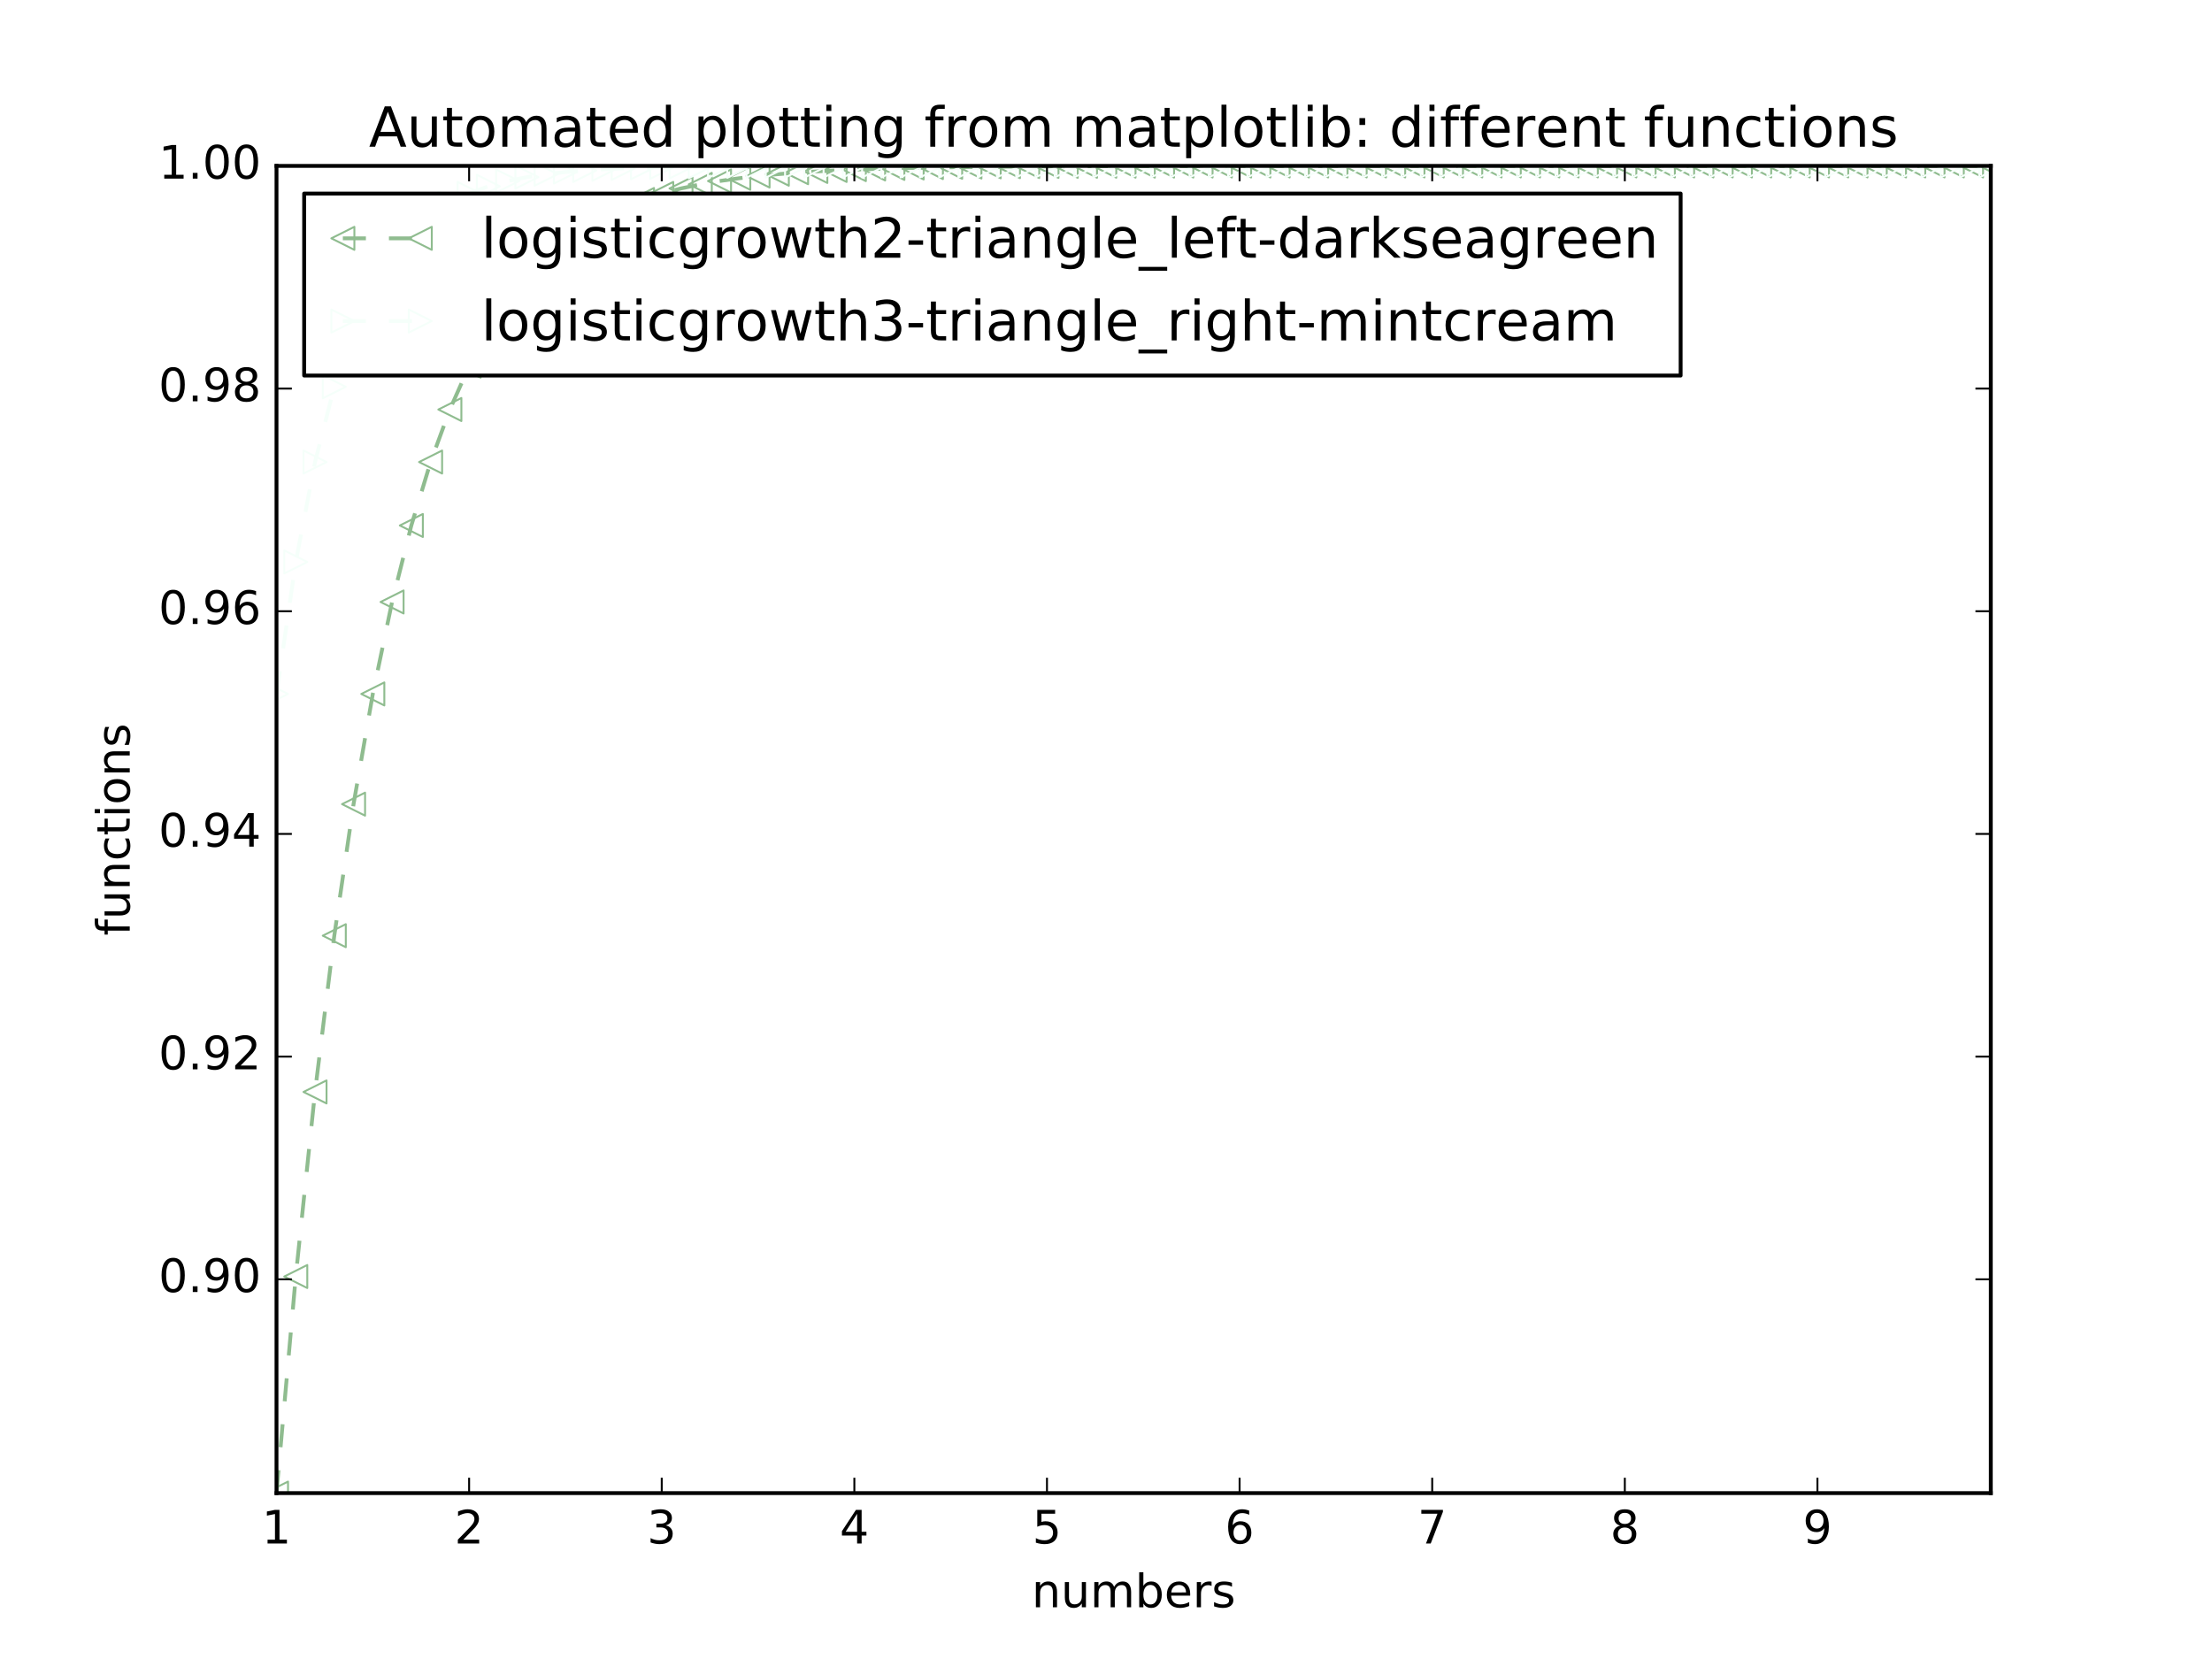 <?xml version="1.0" encoding="utf-8" standalone="no"?>
<!DOCTYPE svg PUBLIC "-//W3C//DTD SVG 1.1//EN"
  "http://www.w3.org/Graphics/SVG/1.1/DTD/svg11.dtd">
<!-- Created with matplotlib (http://matplotlib.org/) -->
<svg height="432pt" version="1.1" viewBox="0 0 576 432" width="576pt" xmlns="http://www.w3.org/2000/svg" xmlns:xlink="http://www.w3.org/1999/xlink">
 <defs>
  <style type="text/css">
*{stroke-linecap:butt;stroke-linejoin:round;stroke-miterlimit:100000;}
  </style>
 </defs>
 <g id="figure_1">
  <g id="patch_1">
   <path d="M 0 432 
L 576 432 
L 576 0 
L 0 0 
z
" style="fill:#ffffff;"/>
  </g>
  <g id="axes_1">
   <g id="patch_2">
    <path d="M 72 388.8 
L 518.4 388.8 
L 518.4 43.2 
L 72 43.2 
z
" style="fill:#ffffff;"/>
   </g>
   <g id="line2d_1">
    <path clip-path="url(#p40ac145561)" d="M 72 388.8 
L 77.016 332.402 
L 82.031 284.339 
L 87.047 243.65 
L 92.063 209.398 
L 97.079 180.7 
L 102.094 156.752 
L 107.11 136.833 
L 112.126 120.312 
L 117.142 106.639 
L 122.157 95.347 
L 127.173 86.034 
L 132.189 78.363 
L 137.204 72.053 
L 142.22 66.865 
L 147.236 62.604 
L 152.252 59.106 
L 157.267 56.236 
L 162.283 53.882 
L 167.299 51.951 
L 172.315 50.369 
L 177.33 49.072 
L 182.346 48.009 
L 187.362 47.139 
L 192.378 46.426 
L 197.393 45.841 
L 202.409 45.363 
L 207.425 44.971 
L 212.44 44.65 
L 217.456 44.387 
L 222.472 44.172 
L 227.488 43.996 
L 232.503 43.852 
L 237.519 43.734 
L 242.535 43.637 
L 247.551 43.558 
L 252.566 43.493 
L 257.582 43.44 
L 262.598 43.396 
L 267.613 43.361 
L 272.629 43.332 
L 277.645 43.308 
L 282.661 43.288 
L 287.676 43.272 
L 292.692 43.259 
L 297.708 43.248 
L 302.724 43.24 
L 307.739 43.232 
L 312.755 43.227 
L 317.771 43.222 
L 322.787 43.218 
L 327.802 43.215 
L 332.818 43.212 
L 337.834 43.21 
L 342.849 43.208 
L 347.865 43.207 
L 352.881 43.205 
L 357.897 43.204 
L 362.912 43.204 
L 367.928 43.203 
L 372.944 43.202 
L 377.96 43.202 
L 382.975 43.202 
L 387.991 43.201 
L 393.007 43.201 
L 398.022 43.201 
L 403.038 43.201 
L 408.054 43.201 
L 413.07 43.2 
L 418.085 43.2 
L 423.101 43.2 
L 428.117 43.2 
L 433.133 43.2 
L 438.148 43.2 
L 443.164 43.2 
L 448.18 43.2 
L 453.196 43.2 
L 458.211 43.2 
L 463.227 43.2 
L 468.243 43.2 
L 473.258 43.2 
L 478.274 43.2 
L 483.29 43.2 
L 488.306 43.2 
L 493.321 43.2 
L 498.337 43.2 
L 503.353 43.2 
L 508.369 43.2 
L 513.384 43.2 
L 518.4 43.2 
" style="fill:none;stroke:#8fbc8f;stroke-dasharray:6,6;stroke-dashoffset:0.0;"/>
    <defs>
     <path d="M -3 -0 
L 3 3 
L 3 -3 
z
" id="mb7046f9660" style="stroke:#8fbc8f;stroke-linejoin:miter;stroke-width:0.5;"/>
    </defs>
    <g clip-path="url(#p40ac145561)">
     <use style="fill:none;stroke:#8fbc8f;stroke-linejoin:miter;stroke-width:0.5;" x="72.0" xlink:href="#mb7046f9660" y="388.8"/>
     <use style="fill:none;stroke:#8fbc8f;stroke-linejoin:miter;stroke-width:0.5;" x="77.016" xlink:href="#mb7046f9660" y="332.402"/>
     <use style="fill:none;stroke:#8fbc8f;stroke-linejoin:miter;stroke-width:0.5;" x="82.031" xlink:href="#mb7046f9660" y="284.339"/>
     <use style="fill:none;stroke:#8fbc8f;stroke-linejoin:miter;stroke-width:0.5;" x="87.047" xlink:href="#mb7046f9660" y="243.65"/>
     <use style="fill:none;stroke:#8fbc8f;stroke-linejoin:miter;stroke-width:0.5;" x="92.063" xlink:href="#mb7046f9660" y="209.398"/>
     <use style="fill:none;stroke:#8fbc8f;stroke-linejoin:miter;stroke-width:0.5;" x="97.079" xlink:href="#mb7046f9660" y="180.7"/>
     <use style="fill:none;stroke:#8fbc8f;stroke-linejoin:miter;stroke-width:0.5;" x="102.094" xlink:href="#mb7046f9660" y="156.752"/>
     <use style="fill:none;stroke:#8fbc8f;stroke-linejoin:miter;stroke-width:0.5;" x="107.11" xlink:href="#mb7046f9660" y="136.833"/>
     <use style="fill:none;stroke:#8fbc8f;stroke-linejoin:miter;stroke-width:0.5;" x="112.126" xlink:href="#mb7046f9660" y="120.312"/>
     <use style="fill:none;stroke:#8fbc8f;stroke-linejoin:miter;stroke-width:0.5;" x="117.142" xlink:href="#mb7046f9660" y="106.639"/>
     <use style="fill:none;stroke:#8fbc8f;stroke-linejoin:miter;stroke-width:0.5;" x="122.157" xlink:href="#mb7046f9660" y="95.347"/>
     <use style="fill:none;stroke:#8fbc8f;stroke-linejoin:miter;stroke-width:0.5;" x="127.173" xlink:href="#mb7046f9660" y="86.034"/>
     <use style="fill:none;stroke:#8fbc8f;stroke-linejoin:miter;stroke-width:0.5;" x="132.189" xlink:href="#mb7046f9660" y="78.363"/>
     <use style="fill:none;stroke:#8fbc8f;stroke-linejoin:miter;stroke-width:0.5;" x="137.204" xlink:href="#mb7046f9660" y="72.053"/>
     <use style="fill:none;stroke:#8fbc8f;stroke-linejoin:miter;stroke-width:0.5;" x="142.22" xlink:href="#mb7046f9660" y="66.865"/>
     <use style="fill:none;stroke:#8fbc8f;stroke-linejoin:miter;stroke-width:0.5;" x="147.236" xlink:href="#mb7046f9660" y="62.604"/>
     <use style="fill:none;stroke:#8fbc8f;stroke-linejoin:miter;stroke-width:0.5;" x="152.252" xlink:href="#mb7046f9660" y="59.106"/>
     <use style="fill:none;stroke:#8fbc8f;stroke-linejoin:miter;stroke-width:0.5;" x="157.267" xlink:href="#mb7046f9660" y="56.236"/>
     <use style="fill:none;stroke:#8fbc8f;stroke-linejoin:miter;stroke-width:0.5;" x="162.283" xlink:href="#mb7046f9660" y="53.882"/>
     <use style="fill:none;stroke:#8fbc8f;stroke-linejoin:miter;stroke-width:0.5;" x="167.299" xlink:href="#mb7046f9660" y="51.951"/>
     <use style="fill:none;stroke:#8fbc8f;stroke-linejoin:miter;stroke-width:0.5;" x="172.315" xlink:href="#mb7046f9660" y="50.369"/>
     <use style="fill:none;stroke:#8fbc8f;stroke-linejoin:miter;stroke-width:0.5;" x="177.33" xlink:href="#mb7046f9660" y="49.072"/>
     <use style="fill:none;stroke:#8fbc8f;stroke-linejoin:miter;stroke-width:0.5;" x="182.346" xlink:href="#mb7046f9660" y="48.009"/>
     <use style="fill:none;stroke:#8fbc8f;stroke-linejoin:miter;stroke-width:0.5;" x="187.362" xlink:href="#mb7046f9660" y="47.139"/>
     <use style="fill:none;stroke:#8fbc8f;stroke-linejoin:miter;stroke-width:0.5;" x="192.378" xlink:href="#mb7046f9660" y="46.426"/>
     <use style="fill:none;stroke:#8fbc8f;stroke-linejoin:miter;stroke-width:0.5;" x="197.393" xlink:href="#mb7046f9660" y="45.841"/>
     <use style="fill:none;stroke:#8fbc8f;stroke-linejoin:miter;stroke-width:0.5;" x="202.409" xlink:href="#mb7046f9660" y="45.363"/>
     <use style="fill:none;stroke:#8fbc8f;stroke-linejoin:miter;stroke-width:0.5;" x="207.425" xlink:href="#mb7046f9660" y="44.971"/>
     <use style="fill:none;stroke:#8fbc8f;stroke-linejoin:miter;stroke-width:0.5;" x="212.44" xlink:href="#mb7046f9660" y="44.65"/>
     <use style="fill:none;stroke:#8fbc8f;stroke-linejoin:miter;stroke-width:0.5;" x="217.456" xlink:href="#mb7046f9660" y="44.387"/>
     <use style="fill:none;stroke:#8fbc8f;stroke-linejoin:miter;stroke-width:0.5;" x="222.472" xlink:href="#mb7046f9660" y="44.172"/>
     <use style="fill:none;stroke:#8fbc8f;stroke-linejoin:miter;stroke-width:0.5;" x="227.488" xlink:href="#mb7046f9660" y="43.996"/>
     <use style="fill:none;stroke:#8fbc8f;stroke-linejoin:miter;stroke-width:0.5;" x="232.503" xlink:href="#mb7046f9660" y="43.852"/>
     <use style="fill:none;stroke:#8fbc8f;stroke-linejoin:miter;stroke-width:0.5;" x="237.519" xlink:href="#mb7046f9660" y="43.734"/>
     <use style="fill:none;stroke:#8fbc8f;stroke-linejoin:miter;stroke-width:0.5;" x="242.535" xlink:href="#mb7046f9660" y="43.637"/>
     <use style="fill:none;stroke:#8fbc8f;stroke-linejoin:miter;stroke-width:0.5;" x="247.551" xlink:href="#mb7046f9660" y="43.558"/>
     <use style="fill:none;stroke:#8fbc8f;stroke-linejoin:miter;stroke-width:0.5;" x="252.566" xlink:href="#mb7046f9660" y="43.493"/>
     <use style="fill:none;stroke:#8fbc8f;stroke-linejoin:miter;stroke-width:0.5;" x="257.582" xlink:href="#mb7046f9660" y="43.44"/>
     <use style="fill:none;stroke:#8fbc8f;stroke-linejoin:miter;stroke-width:0.5;" x="262.598" xlink:href="#mb7046f9660" y="43.396"/>
     <use style="fill:none;stroke:#8fbc8f;stroke-linejoin:miter;stroke-width:0.5;" x="267.613" xlink:href="#mb7046f9660" y="43.361"/>
     <use style="fill:none;stroke:#8fbc8f;stroke-linejoin:miter;stroke-width:0.5;" x="272.629" xlink:href="#mb7046f9660" y="43.332"/>
     <use style="fill:none;stroke:#8fbc8f;stroke-linejoin:miter;stroke-width:0.5;" x="277.645" xlink:href="#mb7046f9660" y="43.308"/>
     <use style="fill:none;stroke:#8fbc8f;stroke-linejoin:miter;stroke-width:0.5;" x="282.661" xlink:href="#mb7046f9660" y="43.288"/>
     <use style="fill:none;stroke:#8fbc8f;stroke-linejoin:miter;stroke-width:0.5;" x="287.676" xlink:href="#mb7046f9660" y="43.272"/>
     <use style="fill:none;stroke:#8fbc8f;stroke-linejoin:miter;stroke-width:0.5;" x="292.692" xlink:href="#mb7046f9660" y="43.259"/>
     <use style="fill:none;stroke:#8fbc8f;stroke-linejoin:miter;stroke-width:0.5;" x="297.708" xlink:href="#mb7046f9660" y="43.248"/>
     <use style="fill:none;stroke:#8fbc8f;stroke-linejoin:miter;stroke-width:0.5;" x="302.724" xlink:href="#mb7046f9660" y="43.24"/>
     <use style="fill:none;stroke:#8fbc8f;stroke-linejoin:miter;stroke-width:0.5;" x="307.739" xlink:href="#mb7046f9660" y="43.232"/>
     <use style="fill:none;stroke:#8fbc8f;stroke-linejoin:miter;stroke-width:0.5;" x="312.755" xlink:href="#mb7046f9660" y="43.227"/>
     <use style="fill:none;stroke:#8fbc8f;stroke-linejoin:miter;stroke-width:0.5;" x="317.771" xlink:href="#mb7046f9660" y="43.222"/>
     <use style="fill:none;stroke:#8fbc8f;stroke-linejoin:miter;stroke-width:0.5;" x="322.787" xlink:href="#mb7046f9660" y="43.218"/>
     <use style="fill:none;stroke:#8fbc8f;stroke-linejoin:miter;stroke-width:0.5;" x="327.802" xlink:href="#mb7046f9660" y="43.215"/>
     <use style="fill:none;stroke:#8fbc8f;stroke-linejoin:miter;stroke-width:0.5;" x="332.818" xlink:href="#mb7046f9660" y="43.212"/>
     <use style="fill:none;stroke:#8fbc8f;stroke-linejoin:miter;stroke-width:0.5;" x="337.834" xlink:href="#mb7046f9660" y="43.21"/>
     <use style="fill:none;stroke:#8fbc8f;stroke-linejoin:miter;stroke-width:0.5;" x="342.849" xlink:href="#mb7046f9660" y="43.208"/>
     <use style="fill:none;stroke:#8fbc8f;stroke-linejoin:miter;stroke-width:0.5;" x="347.865" xlink:href="#mb7046f9660" y="43.207"/>
     <use style="fill:none;stroke:#8fbc8f;stroke-linejoin:miter;stroke-width:0.5;" x="352.881" xlink:href="#mb7046f9660" y="43.205"/>
     <use style="fill:none;stroke:#8fbc8f;stroke-linejoin:miter;stroke-width:0.5;" x="357.897" xlink:href="#mb7046f9660" y="43.204"/>
     <use style="fill:none;stroke:#8fbc8f;stroke-linejoin:miter;stroke-width:0.5;" x="362.912" xlink:href="#mb7046f9660" y="43.204"/>
     <use style="fill:none;stroke:#8fbc8f;stroke-linejoin:miter;stroke-width:0.5;" x="367.928" xlink:href="#mb7046f9660" y="43.203"/>
     <use style="fill:none;stroke:#8fbc8f;stroke-linejoin:miter;stroke-width:0.5;" x="372.944" xlink:href="#mb7046f9660" y="43.202"/>
     <use style="fill:none;stroke:#8fbc8f;stroke-linejoin:miter;stroke-width:0.5;" x="377.96" xlink:href="#mb7046f9660" y="43.202"/>
     <use style="fill:none;stroke:#8fbc8f;stroke-linejoin:miter;stroke-width:0.5;" x="382.975" xlink:href="#mb7046f9660" y="43.202"/>
     <use style="fill:none;stroke:#8fbc8f;stroke-linejoin:miter;stroke-width:0.5;" x="387.991" xlink:href="#mb7046f9660" y="43.201"/>
     <use style="fill:none;stroke:#8fbc8f;stroke-linejoin:miter;stroke-width:0.5;" x="393.007" xlink:href="#mb7046f9660" y="43.201"/>
     <use style="fill:none;stroke:#8fbc8f;stroke-linejoin:miter;stroke-width:0.5;" x="398.022" xlink:href="#mb7046f9660" y="43.201"/>
     <use style="fill:none;stroke:#8fbc8f;stroke-linejoin:miter;stroke-width:0.5;" x="403.038" xlink:href="#mb7046f9660" y="43.201"/>
     <use style="fill:none;stroke:#8fbc8f;stroke-linejoin:miter;stroke-width:0.5;" x="408.054" xlink:href="#mb7046f9660" y="43.201"/>
     <use style="fill:none;stroke:#8fbc8f;stroke-linejoin:miter;stroke-width:0.5;" x="413.07" xlink:href="#mb7046f9660" y="43.2"/>
     <use style="fill:none;stroke:#8fbc8f;stroke-linejoin:miter;stroke-width:0.5;" x="418.085" xlink:href="#mb7046f9660" y="43.2"/>
     <use style="fill:none;stroke:#8fbc8f;stroke-linejoin:miter;stroke-width:0.5;" x="423.101" xlink:href="#mb7046f9660" y="43.2"/>
     <use style="fill:none;stroke:#8fbc8f;stroke-linejoin:miter;stroke-width:0.5;" x="428.117" xlink:href="#mb7046f9660" y="43.2"/>
     <use style="fill:none;stroke:#8fbc8f;stroke-linejoin:miter;stroke-width:0.5;" x="433.133" xlink:href="#mb7046f9660" y="43.2"/>
     <use style="fill:none;stroke:#8fbc8f;stroke-linejoin:miter;stroke-width:0.5;" x="438.148" xlink:href="#mb7046f9660" y="43.2"/>
     <use style="fill:none;stroke:#8fbc8f;stroke-linejoin:miter;stroke-width:0.5;" x="443.164" xlink:href="#mb7046f9660" y="43.2"/>
     <use style="fill:none;stroke:#8fbc8f;stroke-linejoin:miter;stroke-width:0.5;" x="448.18" xlink:href="#mb7046f9660" y="43.2"/>
     <use style="fill:none;stroke:#8fbc8f;stroke-linejoin:miter;stroke-width:0.5;" x="453.196" xlink:href="#mb7046f9660" y="43.2"/>
     <use style="fill:none;stroke:#8fbc8f;stroke-linejoin:miter;stroke-width:0.5;" x="458.211" xlink:href="#mb7046f9660" y="43.2"/>
     <use style="fill:none;stroke:#8fbc8f;stroke-linejoin:miter;stroke-width:0.5;" x="463.227" xlink:href="#mb7046f9660" y="43.2"/>
     <use style="fill:none;stroke:#8fbc8f;stroke-linejoin:miter;stroke-width:0.5;" x="468.243" xlink:href="#mb7046f9660" y="43.2"/>
     <use style="fill:none;stroke:#8fbc8f;stroke-linejoin:miter;stroke-width:0.5;" x="473.258" xlink:href="#mb7046f9660" y="43.2"/>
     <use style="fill:none;stroke:#8fbc8f;stroke-linejoin:miter;stroke-width:0.5;" x="478.274" xlink:href="#mb7046f9660" y="43.2"/>
     <use style="fill:none;stroke:#8fbc8f;stroke-linejoin:miter;stroke-width:0.5;" x="483.29" xlink:href="#mb7046f9660" y="43.2"/>
     <use style="fill:none;stroke:#8fbc8f;stroke-linejoin:miter;stroke-width:0.5;" x="488.306" xlink:href="#mb7046f9660" y="43.2"/>
     <use style="fill:none;stroke:#8fbc8f;stroke-linejoin:miter;stroke-width:0.5;" x="493.321" xlink:href="#mb7046f9660" y="43.2"/>
     <use style="fill:none;stroke:#8fbc8f;stroke-linejoin:miter;stroke-width:0.5;" x="498.337" xlink:href="#mb7046f9660" y="43.2"/>
     <use style="fill:none;stroke:#8fbc8f;stroke-linejoin:miter;stroke-width:0.5;" x="503.353" xlink:href="#mb7046f9660" y="43.2"/>
     <use style="fill:none;stroke:#8fbc8f;stroke-linejoin:miter;stroke-width:0.5;" x="508.369" xlink:href="#mb7046f9660" y="43.2"/>
     <use style="fill:none;stroke:#8fbc8f;stroke-linejoin:miter;stroke-width:0.5;" x="513.384" xlink:href="#mb7046f9660" y="43.2"/>
     <use style="fill:none;stroke:#8fbc8f;stroke-linejoin:miter;stroke-width:0.5;" x="518.4" xlink:href="#mb7046f9660" y="43.2"/>
    </g>
   </g>
   <g id="line2d_2">
    <path clip-path="url(#p40ac145561)" d="M 72 180.7 
L 77.016 146.33 
L 82.031 120.312 
L 87.047 100.722 
L 92.063 86.034 
L 97.079 75.054 
L 102.094 66.865 
L 107.11 60.769 
L 112.126 56.236 
L 117.142 52.868 
L 122.157 50.369 
L 127.173 48.514 
L 132.189 47.139 
L 137.204 46.119 
L 142.22 45.363 
L 147.236 44.803 
L 152.252 44.387 
L 157.267 44.08 
L 162.283 43.852 
L 167.299 43.683 
L 172.315 43.558 
L 177.33 43.465 
L 182.346 43.396 
L 187.362 43.345 
L 192.378 43.308 
L 197.393 43.28 
L 202.409 43.259 
L 207.425 43.244 
L 212.44 43.232 
L 217.456 43.224 
L 222.472 43.218 
L 227.488 43.213 
L 232.503 43.21 
L 237.519 43.207 
L 242.535 43.205 
L 247.551 43.204 
L 252.566 43.203 
L 257.582 43.202 
L 262.598 43.202 
L 267.613 43.201 
L 272.629 43.201 
L 277.645 43.201 
L 282.661 43.2 
L 287.676 43.2 
L 292.692 43.2 
L 297.708 43.2 
L 302.724 43.2 
L 307.739 43.2 
L 312.755 43.2 
L 317.771 43.2 
L 322.787 43.2 
L 327.802 43.2 
L 332.818 43.2 
L 337.834 43.2 
L 342.849 43.2 
L 347.865 43.2 
L 352.881 43.2 
L 357.897 43.2 
L 362.912 43.2 
L 367.928 43.2 
L 372.944 43.2 
L 377.96 43.2 
L 382.975 43.2 
L 387.991 43.2 
L 393.007 43.2 
L 398.022 43.2 
L 403.038 43.2 
L 408.054 43.2 
L 413.07 43.2 
L 418.085 43.2 
L 423.101 43.2 
L 428.117 43.2 
L 433.133 43.2 
L 438.148 43.2 
L 443.164 43.2 
L 448.18 43.2 
L 453.196 43.2 
L 458.211 43.2 
L 463.227 43.2 
L 468.243 43.2 
L 473.258 43.2 
L 478.274 43.2 
L 483.29 43.2 
L 488.306 43.2 
L 493.321 43.2 
L 498.337 43.2 
L 503.353 43.2 
L 508.369 43.2 
L 513.384 43.2 
L 518.4 43.2 
" style="fill:none;stroke:#f5fffa;stroke-dasharray:6,6;stroke-dashoffset:0.0;"/>
    <defs>
     <path d="M 3 0 
L -3 -3 
L -3 3 
z
" id="m41fa08a5bd" style="stroke:#f5fffa;stroke-linejoin:miter;stroke-width:0.5;"/>
    </defs>
    <g clip-path="url(#p40ac145561)">
     <use style="fill:none;stroke:#f5fffa;stroke-linejoin:miter;stroke-width:0.5;" x="72.0" xlink:href="#m41fa08a5bd" y="180.7"/>
     <use style="fill:none;stroke:#f5fffa;stroke-linejoin:miter;stroke-width:0.5;" x="77.016" xlink:href="#m41fa08a5bd" y="146.33"/>
     <use style="fill:none;stroke:#f5fffa;stroke-linejoin:miter;stroke-width:0.5;" x="82.031" xlink:href="#m41fa08a5bd" y="120.312"/>
     <use style="fill:none;stroke:#f5fffa;stroke-linejoin:miter;stroke-width:0.5;" x="87.047" xlink:href="#m41fa08a5bd" y="100.722"/>
     <use style="fill:none;stroke:#f5fffa;stroke-linejoin:miter;stroke-width:0.5;" x="92.063" xlink:href="#m41fa08a5bd" y="86.034"/>
     <use style="fill:none;stroke:#f5fffa;stroke-linejoin:miter;stroke-width:0.5;" x="97.079" xlink:href="#m41fa08a5bd" y="75.054"/>
     <use style="fill:none;stroke:#f5fffa;stroke-linejoin:miter;stroke-width:0.5;" x="102.094" xlink:href="#m41fa08a5bd" y="66.865"/>
     <use style="fill:none;stroke:#f5fffa;stroke-linejoin:miter;stroke-width:0.5;" x="107.11" xlink:href="#m41fa08a5bd" y="60.769"/>
     <use style="fill:none;stroke:#f5fffa;stroke-linejoin:miter;stroke-width:0.5;" x="112.126" xlink:href="#m41fa08a5bd" y="56.236"/>
     <use style="fill:none;stroke:#f5fffa;stroke-linejoin:miter;stroke-width:0.5;" x="117.142" xlink:href="#m41fa08a5bd" y="52.868"/>
     <use style="fill:none;stroke:#f5fffa;stroke-linejoin:miter;stroke-width:0.5;" x="122.157" xlink:href="#m41fa08a5bd" y="50.369"/>
     <use style="fill:none;stroke:#f5fffa;stroke-linejoin:miter;stroke-width:0.5;" x="127.173" xlink:href="#m41fa08a5bd" y="48.514"/>
     <use style="fill:none;stroke:#f5fffa;stroke-linejoin:miter;stroke-width:0.5;" x="132.189" xlink:href="#m41fa08a5bd" y="47.139"/>
     <use style="fill:none;stroke:#f5fffa;stroke-linejoin:miter;stroke-width:0.5;" x="137.204" xlink:href="#m41fa08a5bd" y="46.119"/>
     <use style="fill:none;stroke:#f5fffa;stroke-linejoin:miter;stroke-width:0.5;" x="142.22" xlink:href="#m41fa08a5bd" y="45.363"/>
     <use style="fill:none;stroke:#f5fffa;stroke-linejoin:miter;stroke-width:0.5;" x="147.236" xlink:href="#m41fa08a5bd" y="44.803"/>
     <use style="fill:none;stroke:#f5fffa;stroke-linejoin:miter;stroke-width:0.5;" x="152.252" xlink:href="#m41fa08a5bd" y="44.387"/>
     <use style="fill:none;stroke:#f5fffa;stroke-linejoin:miter;stroke-width:0.5;" x="157.267" xlink:href="#m41fa08a5bd" y="44.08"/>
     <use style="fill:none;stroke:#f5fffa;stroke-linejoin:miter;stroke-width:0.5;" x="162.283" xlink:href="#m41fa08a5bd" y="43.852"/>
     <use style="fill:none;stroke:#f5fffa;stroke-linejoin:miter;stroke-width:0.5;" x="167.299" xlink:href="#m41fa08a5bd" y="43.683"/>
     <use style="fill:none;stroke:#f5fffa;stroke-linejoin:miter;stroke-width:0.5;" x="172.315" xlink:href="#m41fa08a5bd" y="43.558"/>
     <use style="fill:none;stroke:#f5fffa;stroke-linejoin:miter;stroke-width:0.5;" x="177.33" xlink:href="#m41fa08a5bd" y="43.465"/>
     <use style="fill:none;stroke:#f5fffa;stroke-linejoin:miter;stroke-width:0.5;" x="182.346" xlink:href="#m41fa08a5bd" y="43.396"/>
     <use style="fill:none;stroke:#f5fffa;stroke-linejoin:miter;stroke-width:0.5;" x="187.362" xlink:href="#m41fa08a5bd" y="43.345"/>
     <use style="fill:none;stroke:#f5fffa;stroke-linejoin:miter;stroke-width:0.5;" x="192.378" xlink:href="#m41fa08a5bd" y="43.308"/>
     <use style="fill:none;stroke:#f5fffa;stroke-linejoin:miter;stroke-width:0.5;" x="197.393" xlink:href="#m41fa08a5bd" y="43.28"/>
     <use style="fill:none;stroke:#f5fffa;stroke-linejoin:miter;stroke-width:0.5;" x="202.409" xlink:href="#m41fa08a5bd" y="43.259"/>
     <use style="fill:none;stroke:#f5fffa;stroke-linejoin:miter;stroke-width:0.5;" x="207.425" xlink:href="#m41fa08a5bd" y="43.244"/>
     <use style="fill:none;stroke:#f5fffa;stroke-linejoin:miter;stroke-width:0.5;" x="212.44" xlink:href="#m41fa08a5bd" y="43.232"/>
     <use style="fill:none;stroke:#f5fffa;stroke-linejoin:miter;stroke-width:0.5;" x="217.456" xlink:href="#m41fa08a5bd" y="43.224"/>
     <use style="fill:none;stroke:#f5fffa;stroke-linejoin:miter;stroke-width:0.5;" x="222.472" xlink:href="#m41fa08a5bd" y="43.218"/>
     <use style="fill:none;stroke:#f5fffa;stroke-linejoin:miter;stroke-width:0.5;" x="227.488" xlink:href="#m41fa08a5bd" y="43.213"/>
     <use style="fill:none;stroke:#f5fffa;stroke-linejoin:miter;stroke-width:0.5;" x="232.503" xlink:href="#m41fa08a5bd" y="43.21"/>
     <use style="fill:none;stroke:#f5fffa;stroke-linejoin:miter;stroke-width:0.5;" x="237.519" xlink:href="#m41fa08a5bd" y="43.207"/>
     <use style="fill:none;stroke:#f5fffa;stroke-linejoin:miter;stroke-width:0.5;" x="242.535" xlink:href="#m41fa08a5bd" y="43.205"/>
     <use style="fill:none;stroke:#f5fffa;stroke-linejoin:miter;stroke-width:0.5;" x="247.551" xlink:href="#m41fa08a5bd" y="43.204"/>
     <use style="fill:none;stroke:#f5fffa;stroke-linejoin:miter;stroke-width:0.5;" x="252.566" xlink:href="#m41fa08a5bd" y="43.203"/>
     <use style="fill:none;stroke:#f5fffa;stroke-linejoin:miter;stroke-width:0.5;" x="257.582" xlink:href="#m41fa08a5bd" y="43.202"/>
     <use style="fill:none;stroke:#f5fffa;stroke-linejoin:miter;stroke-width:0.5;" x="262.598" xlink:href="#m41fa08a5bd" y="43.202"/>
     <use style="fill:none;stroke:#f5fffa;stroke-linejoin:miter;stroke-width:0.5;" x="267.613" xlink:href="#m41fa08a5bd" y="43.201"/>
     <use style="fill:none;stroke:#f5fffa;stroke-linejoin:miter;stroke-width:0.5;" x="272.629" xlink:href="#m41fa08a5bd" y="43.201"/>
     <use style="fill:none;stroke:#f5fffa;stroke-linejoin:miter;stroke-width:0.5;" x="277.645" xlink:href="#m41fa08a5bd" y="43.201"/>
     <use style="fill:none;stroke:#f5fffa;stroke-linejoin:miter;stroke-width:0.5;" x="282.661" xlink:href="#m41fa08a5bd" y="43.2"/>
     <use style="fill:none;stroke:#f5fffa;stroke-linejoin:miter;stroke-width:0.5;" x="287.676" xlink:href="#m41fa08a5bd" y="43.2"/>
     <use style="fill:none;stroke:#f5fffa;stroke-linejoin:miter;stroke-width:0.5;" x="292.692" xlink:href="#m41fa08a5bd" y="43.2"/>
     <use style="fill:none;stroke:#f5fffa;stroke-linejoin:miter;stroke-width:0.5;" x="297.708" xlink:href="#m41fa08a5bd" y="43.2"/>
     <use style="fill:none;stroke:#f5fffa;stroke-linejoin:miter;stroke-width:0.5;" x="302.724" xlink:href="#m41fa08a5bd" y="43.2"/>
     <use style="fill:none;stroke:#f5fffa;stroke-linejoin:miter;stroke-width:0.5;" x="307.739" xlink:href="#m41fa08a5bd" y="43.2"/>
     <use style="fill:none;stroke:#f5fffa;stroke-linejoin:miter;stroke-width:0.5;" x="312.755" xlink:href="#m41fa08a5bd" y="43.2"/>
     <use style="fill:none;stroke:#f5fffa;stroke-linejoin:miter;stroke-width:0.5;" x="317.771" xlink:href="#m41fa08a5bd" y="43.2"/>
     <use style="fill:none;stroke:#f5fffa;stroke-linejoin:miter;stroke-width:0.5;" x="322.787" xlink:href="#m41fa08a5bd" y="43.2"/>
     <use style="fill:none;stroke:#f5fffa;stroke-linejoin:miter;stroke-width:0.5;" x="327.802" xlink:href="#m41fa08a5bd" y="43.2"/>
     <use style="fill:none;stroke:#f5fffa;stroke-linejoin:miter;stroke-width:0.5;" x="332.818" xlink:href="#m41fa08a5bd" y="43.2"/>
     <use style="fill:none;stroke:#f5fffa;stroke-linejoin:miter;stroke-width:0.5;" x="337.834" xlink:href="#m41fa08a5bd" y="43.2"/>
     <use style="fill:none;stroke:#f5fffa;stroke-linejoin:miter;stroke-width:0.5;" x="342.849" xlink:href="#m41fa08a5bd" y="43.2"/>
     <use style="fill:none;stroke:#f5fffa;stroke-linejoin:miter;stroke-width:0.5;" x="347.865" xlink:href="#m41fa08a5bd" y="43.2"/>
     <use style="fill:none;stroke:#f5fffa;stroke-linejoin:miter;stroke-width:0.5;" x="352.881" xlink:href="#m41fa08a5bd" y="43.2"/>
     <use style="fill:none;stroke:#f5fffa;stroke-linejoin:miter;stroke-width:0.5;" x="357.897" xlink:href="#m41fa08a5bd" y="43.2"/>
     <use style="fill:none;stroke:#f5fffa;stroke-linejoin:miter;stroke-width:0.5;" x="362.912" xlink:href="#m41fa08a5bd" y="43.2"/>
     <use style="fill:none;stroke:#f5fffa;stroke-linejoin:miter;stroke-width:0.5;" x="367.928" xlink:href="#m41fa08a5bd" y="43.2"/>
     <use style="fill:none;stroke:#f5fffa;stroke-linejoin:miter;stroke-width:0.5;" x="372.944" xlink:href="#m41fa08a5bd" y="43.2"/>
     <use style="fill:none;stroke:#f5fffa;stroke-linejoin:miter;stroke-width:0.5;" x="377.96" xlink:href="#m41fa08a5bd" y="43.2"/>
     <use style="fill:none;stroke:#f5fffa;stroke-linejoin:miter;stroke-width:0.5;" x="382.975" xlink:href="#m41fa08a5bd" y="43.2"/>
     <use style="fill:none;stroke:#f5fffa;stroke-linejoin:miter;stroke-width:0.5;" x="387.991" xlink:href="#m41fa08a5bd" y="43.2"/>
     <use style="fill:none;stroke:#f5fffa;stroke-linejoin:miter;stroke-width:0.5;" x="393.007" xlink:href="#m41fa08a5bd" y="43.2"/>
     <use style="fill:none;stroke:#f5fffa;stroke-linejoin:miter;stroke-width:0.5;" x="398.022" xlink:href="#m41fa08a5bd" y="43.2"/>
     <use style="fill:none;stroke:#f5fffa;stroke-linejoin:miter;stroke-width:0.5;" x="403.038" xlink:href="#m41fa08a5bd" y="43.2"/>
     <use style="fill:none;stroke:#f5fffa;stroke-linejoin:miter;stroke-width:0.5;" x="408.054" xlink:href="#m41fa08a5bd" y="43.2"/>
     <use style="fill:none;stroke:#f5fffa;stroke-linejoin:miter;stroke-width:0.5;" x="413.07" xlink:href="#m41fa08a5bd" y="43.2"/>
     <use style="fill:none;stroke:#f5fffa;stroke-linejoin:miter;stroke-width:0.5;" x="418.085" xlink:href="#m41fa08a5bd" y="43.2"/>
     <use style="fill:none;stroke:#f5fffa;stroke-linejoin:miter;stroke-width:0.5;" x="423.101" xlink:href="#m41fa08a5bd" y="43.2"/>
     <use style="fill:none;stroke:#f5fffa;stroke-linejoin:miter;stroke-width:0.5;" x="428.117" xlink:href="#m41fa08a5bd" y="43.2"/>
     <use style="fill:none;stroke:#f5fffa;stroke-linejoin:miter;stroke-width:0.5;" x="433.133" xlink:href="#m41fa08a5bd" y="43.2"/>
     <use style="fill:none;stroke:#f5fffa;stroke-linejoin:miter;stroke-width:0.5;" x="438.148" xlink:href="#m41fa08a5bd" y="43.2"/>
     <use style="fill:none;stroke:#f5fffa;stroke-linejoin:miter;stroke-width:0.5;" x="443.164" xlink:href="#m41fa08a5bd" y="43.2"/>
     <use style="fill:none;stroke:#f5fffa;stroke-linejoin:miter;stroke-width:0.5;" x="448.18" xlink:href="#m41fa08a5bd" y="43.2"/>
     <use style="fill:none;stroke:#f5fffa;stroke-linejoin:miter;stroke-width:0.5;" x="453.196" xlink:href="#m41fa08a5bd" y="43.2"/>
     <use style="fill:none;stroke:#f5fffa;stroke-linejoin:miter;stroke-width:0.5;" x="458.211" xlink:href="#m41fa08a5bd" y="43.2"/>
     <use style="fill:none;stroke:#f5fffa;stroke-linejoin:miter;stroke-width:0.5;" x="463.227" xlink:href="#m41fa08a5bd" y="43.2"/>
     <use style="fill:none;stroke:#f5fffa;stroke-linejoin:miter;stroke-width:0.5;" x="468.243" xlink:href="#m41fa08a5bd" y="43.2"/>
     <use style="fill:none;stroke:#f5fffa;stroke-linejoin:miter;stroke-width:0.5;" x="473.258" xlink:href="#m41fa08a5bd" y="43.2"/>
     <use style="fill:none;stroke:#f5fffa;stroke-linejoin:miter;stroke-width:0.5;" x="478.274" xlink:href="#m41fa08a5bd" y="43.2"/>
     <use style="fill:none;stroke:#f5fffa;stroke-linejoin:miter;stroke-width:0.5;" x="483.29" xlink:href="#m41fa08a5bd" y="43.2"/>
     <use style="fill:none;stroke:#f5fffa;stroke-linejoin:miter;stroke-width:0.5;" x="488.306" xlink:href="#m41fa08a5bd" y="43.2"/>
     <use style="fill:none;stroke:#f5fffa;stroke-linejoin:miter;stroke-width:0.5;" x="493.321" xlink:href="#m41fa08a5bd" y="43.2"/>
     <use style="fill:none;stroke:#f5fffa;stroke-linejoin:miter;stroke-width:0.5;" x="498.337" xlink:href="#m41fa08a5bd" y="43.2"/>
     <use style="fill:none;stroke:#f5fffa;stroke-linejoin:miter;stroke-width:0.5;" x="503.353" xlink:href="#m41fa08a5bd" y="43.2"/>
     <use style="fill:none;stroke:#f5fffa;stroke-linejoin:miter;stroke-width:0.5;" x="508.369" xlink:href="#m41fa08a5bd" y="43.2"/>
     <use style="fill:none;stroke:#f5fffa;stroke-linejoin:miter;stroke-width:0.5;" x="513.384" xlink:href="#m41fa08a5bd" y="43.2"/>
     <use style="fill:none;stroke:#f5fffa;stroke-linejoin:miter;stroke-width:0.5;" x="518.4" xlink:href="#m41fa08a5bd" y="43.2"/>
    </g>
   </g>
   <g id="patch_3">
    <path d="M 72 43.2 
L 518.4 43.2 
" style="fill:none;stroke:#000000;stroke-linecap:square;stroke-linejoin:miter;"/>
   </g>
   <g id="patch_4">
    <path d="M 518.4 388.8 
L 518.4 43.2 
" style="fill:none;stroke:#000000;stroke-linecap:square;stroke-linejoin:miter;"/>
   </g>
   <g id="patch_5">
    <path d="M 72 388.8 
L 518.4 388.8 
" style="fill:none;stroke:#000000;stroke-linecap:square;stroke-linejoin:miter;"/>
   </g>
   <g id="patch_6">
    <path d="M 72 388.8 
L 72 43.2 
" style="fill:none;stroke:#000000;stroke-linecap:square;stroke-linejoin:miter;"/>
   </g>
   <g id="matplotlib.axis_1">
    <g id="xtick_1">
     <g id="line2d_3">
      <defs>
       <path d="M 0 0 
L 0 -4 
" id="m019a2ca1d9" style="stroke:#000000;stroke-width:0.5;"/>
      </defs>
      <g>
       <use style="stroke:#000000;stroke-width:0.5;" x="72.0" xlink:href="#m019a2ca1d9" y="388.8"/>
      </g>
     </g>
     <g id="line2d_4">
      <defs>
       <path d="M 0 0 
L 0 4 
" id="mb479d477ee" style="stroke:#000000;stroke-width:0.5;"/>
      </defs>
      <g>
       <use style="stroke:#000000;stroke-width:0.5;" x="72.0" xlink:href="#mb479d477ee" y="43.2"/>
      </g>
     </g>
     <g id="text_1">
      <!-- 1 -->
      <defs>
       <path d="M 12.406 8.297 
L 28.516 8.297 
L 28.516 63.922 
L 10.984 60.406 
L 10.984 69.391 
L 28.422 72.906 
L 38.281 72.906 
L 38.281 8.297 
L 54.391 8.297 
L 54.391 0 
L 12.406 0 
z
" id="BitstreamVeraSans-Roman-31"/>
      </defs>
      <g transform="translate(68.183 401.918)scale(0.12 -0.12)">
       <use xlink:href="#BitstreamVeraSans-Roman-31"/>
      </g>
     </g>
    </g>
    <g id="xtick_2">
     <g id="line2d_5">
      <g>
       <use style="stroke:#000000;stroke-width:0.5;" x="122.157" xlink:href="#m019a2ca1d9" y="388.8"/>
      </g>
     </g>
     <g id="line2d_6">
      <g>
       <use style="stroke:#000000;stroke-width:0.5;" x="122.157" xlink:href="#mb479d477ee" y="43.2"/>
      </g>
     </g>
     <g id="text_2">
      <!-- 2 -->
      <defs>
       <path d="M 19.188 8.297 
L 53.609 8.297 
L 53.609 0 
L 7.328 0 
L 7.328 8.297 
Q 12.938 14.109 22.625 23.891 
Q 32.328 33.688 34.812 36.531 
Q 39.547 41.844 41.422 45.531 
Q 43.312 49.219 43.312 52.781 
Q 43.312 58.594 39.234 62.25 
Q 35.156 65.922 28.609 65.922 
Q 23.969 65.922 18.812 64.312 
Q 13.672 62.703 7.812 59.422 
L 7.812 69.391 
Q 13.766 71.781 18.938 73 
Q 24.125 74.219 28.422 74.219 
Q 39.75 74.219 46.484 68.547 
Q 53.219 62.891 53.219 53.422 
Q 53.219 48.922 51.531 44.891 
Q 49.859 40.875 45.406 35.406 
Q 44.188 33.984 37.641 27.219 
Q 31.109 20.453 19.188 8.297 
" id="BitstreamVeraSans-Roman-32"/>
      </defs>
      <g transform="translate(118.34 401.918)scale(0.12 -0.12)">
       <use xlink:href="#BitstreamVeraSans-Roman-32"/>
      </g>
     </g>
    </g>
    <g id="xtick_3">
     <g id="line2d_7">
      <g>
       <use style="stroke:#000000;stroke-width:0.5;" x="172.315" xlink:href="#m019a2ca1d9" y="388.8"/>
      </g>
     </g>
     <g id="line2d_8">
      <g>
       <use style="stroke:#000000;stroke-width:0.5;" x="172.315" xlink:href="#mb479d477ee" y="43.2"/>
      </g>
     </g>
     <g id="text_3">
      <!-- 3 -->
      <defs>
       <path d="M 40.578 39.312 
Q 47.656 37.797 51.625 33 
Q 55.609 28.219 55.609 21.188 
Q 55.609 10.406 48.188 4.484 
Q 40.766 -1.422 27.094 -1.422 
Q 22.516 -1.422 17.656 -0.516 
Q 12.797 0.391 7.625 2.203 
L 7.625 11.719 
Q 11.719 9.328 16.594 8.109 
Q 21.484 6.891 26.812 6.891 
Q 36.078 6.891 40.938 10.547 
Q 45.797 14.203 45.797 21.188 
Q 45.797 27.641 41.281 31.266 
Q 36.766 34.906 28.719 34.906 
L 20.219 34.906 
L 20.219 43.016 
L 29.109 43.016 
Q 36.375 43.016 40.234 45.922 
Q 44.094 48.828 44.094 54.297 
Q 44.094 59.906 40.109 62.906 
Q 36.141 65.922 28.719 65.922 
Q 24.656 65.922 20.016 65.031 
Q 15.375 64.156 9.812 62.312 
L 9.812 71.094 
Q 15.438 72.656 20.344 73.438 
Q 25.25 74.219 29.594 74.219 
Q 40.828 74.219 47.359 69.109 
Q 53.906 64.016 53.906 55.328 
Q 53.906 49.266 50.438 45.094 
Q 46.969 40.922 40.578 39.312 
" id="BitstreamVeraSans-Roman-33"/>
      </defs>
      <g transform="translate(168.497 401.918)scale(0.12 -0.12)">
       <use xlink:href="#BitstreamVeraSans-Roman-33"/>
      </g>
     </g>
    </g>
    <g id="xtick_4">
     <g id="line2d_9">
      <g>
       <use style="stroke:#000000;stroke-width:0.5;" x="222.472" xlink:href="#m019a2ca1d9" y="388.8"/>
      </g>
     </g>
     <g id="line2d_10">
      <g>
       <use style="stroke:#000000;stroke-width:0.5;" x="222.472" xlink:href="#mb479d477ee" y="43.2"/>
      </g>
     </g>
     <g id="text_4">
      <!-- 4 -->
      <defs>
       <path d="M 37.797 64.312 
L 12.891 25.391 
L 37.797 25.391 
z
M 35.203 72.906 
L 47.609 72.906 
L 47.609 25.391 
L 58.016 25.391 
L 58.016 17.188 
L 47.609 17.188 
L 47.609 0 
L 37.797 0 
L 37.797 17.188 
L 4.891 17.188 
L 4.891 26.703 
z
" id="BitstreamVeraSans-Roman-34"/>
      </defs>
      <g transform="translate(218.654 401.918)scale(0.12 -0.12)">
       <use xlink:href="#BitstreamVeraSans-Roman-34"/>
      </g>
     </g>
    </g>
    <g id="xtick_5">
     <g id="line2d_11">
      <g>
       <use style="stroke:#000000;stroke-width:0.5;" x="272.629" xlink:href="#m019a2ca1d9" y="388.8"/>
      </g>
     </g>
     <g id="line2d_12">
      <g>
       <use style="stroke:#000000;stroke-width:0.5;" x="272.629" xlink:href="#mb479d477ee" y="43.2"/>
      </g>
     </g>
     <g id="text_5">
      <!-- 5 -->
      <defs>
       <path d="M 10.797 72.906 
L 49.516 72.906 
L 49.516 64.594 
L 19.828 64.594 
L 19.828 46.734 
Q 21.969 47.469 24.109 47.828 
Q 26.266 48.188 28.422 48.188 
Q 40.625 48.188 47.75 41.5 
Q 54.891 34.812 54.891 23.391 
Q 54.891 11.625 47.562 5.094 
Q 40.234 -1.422 26.906 -1.422 
Q 22.312 -1.422 17.547 -0.641 
Q 12.797 0.141 7.719 1.703 
L 7.719 11.625 
Q 12.109 9.234 16.797 8.062 
Q 21.484 6.891 26.703 6.891 
Q 35.156 6.891 40.078 11.328 
Q 45.016 15.766 45.016 23.391 
Q 45.016 31 40.078 35.438 
Q 35.156 39.891 26.703 39.891 
Q 22.75 39.891 18.812 39.016 
Q 14.891 38.141 10.797 36.281 
z
" id="BitstreamVeraSans-Roman-35"/>
      </defs>
      <g transform="translate(268.812 401.918)scale(0.12 -0.12)">
       <use xlink:href="#BitstreamVeraSans-Roman-35"/>
      </g>
     </g>
    </g>
    <g id="xtick_6">
     <g id="line2d_13">
      <g>
       <use style="stroke:#000000;stroke-width:0.5;" x="322.787" xlink:href="#m019a2ca1d9" y="388.8"/>
      </g>
     </g>
     <g id="line2d_14">
      <g>
       <use style="stroke:#000000;stroke-width:0.5;" x="322.787" xlink:href="#mb479d477ee" y="43.2"/>
      </g>
     </g>
     <g id="text_6">
      <!-- 6 -->
      <defs>
       <path d="M 33.016 40.375 
Q 26.375 40.375 22.484 35.828 
Q 18.609 31.297 18.609 23.391 
Q 18.609 15.531 22.484 10.953 
Q 26.375 6.391 33.016 6.391 
Q 39.656 6.391 43.531 10.953 
Q 47.406 15.531 47.406 23.391 
Q 47.406 31.297 43.531 35.828 
Q 39.656 40.375 33.016 40.375 
M 52.594 71.297 
L 52.594 62.312 
Q 48.875 64.062 45.094 64.984 
Q 41.312 65.922 37.594 65.922 
Q 27.828 65.922 22.672 59.328 
Q 17.531 52.734 16.797 39.406 
Q 19.672 43.656 24.016 45.922 
Q 28.375 48.188 33.594 48.188 
Q 44.578 48.188 50.953 41.516 
Q 57.328 34.859 57.328 23.391 
Q 57.328 12.156 50.688 5.359 
Q 44.047 -1.422 33.016 -1.422 
Q 20.359 -1.422 13.672 8.266 
Q 6.984 17.969 6.984 36.375 
Q 6.984 53.656 15.188 63.938 
Q 23.391 74.219 37.203 74.219 
Q 40.922 74.219 44.703 73.484 
Q 48.484 72.75 52.594 71.297 
" id="BitstreamVeraSans-Roman-36"/>
      </defs>
      <g transform="translate(318.969 401.918)scale(0.12 -0.12)">
       <use xlink:href="#BitstreamVeraSans-Roman-36"/>
      </g>
     </g>
    </g>
    <g id="xtick_7">
     <g id="line2d_15">
      <g>
       <use style="stroke:#000000;stroke-width:0.5;" x="372.944" xlink:href="#m019a2ca1d9" y="388.8"/>
      </g>
     </g>
     <g id="line2d_16">
      <g>
       <use style="stroke:#000000;stroke-width:0.5;" x="372.944" xlink:href="#mb479d477ee" y="43.2"/>
      </g>
     </g>
     <g id="text_7">
      <!-- 7 -->
      <defs>
       <path d="M 8.203 72.906 
L 55.078 72.906 
L 55.078 68.703 
L 28.609 0 
L 18.312 0 
L 43.219 64.594 
L 8.203 64.594 
z
" id="BitstreamVeraSans-Roman-37"/>
      </defs>
      <g transform="translate(369.126 401.918)scale(0.12 -0.12)">
       <use xlink:href="#BitstreamVeraSans-Roman-37"/>
      </g>
     </g>
    </g>
    <g id="xtick_8">
     <g id="line2d_17">
      <g>
       <use style="stroke:#000000;stroke-width:0.5;" x="423.101" xlink:href="#m019a2ca1d9" y="388.8"/>
      </g>
     </g>
     <g id="line2d_18">
      <g>
       <use style="stroke:#000000;stroke-width:0.5;" x="423.101" xlink:href="#mb479d477ee" y="43.2"/>
      </g>
     </g>
     <g id="text_8">
      <!-- 8 -->
      <defs>
       <path d="M 31.781 34.625 
Q 24.75 34.625 20.719 30.859 
Q 16.703 27.094 16.703 20.516 
Q 16.703 13.922 20.719 10.156 
Q 24.75 6.391 31.781 6.391 
Q 38.812 6.391 42.859 10.172 
Q 46.922 13.969 46.922 20.516 
Q 46.922 27.094 42.891 30.859 
Q 38.875 34.625 31.781 34.625 
M 21.922 38.812 
Q 15.578 40.375 12.031 44.719 
Q 8.5 49.078 8.5 55.328 
Q 8.5 64.062 14.719 69.141 
Q 20.953 74.219 31.781 74.219 
Q 42.672 74.219 48.875 69.141 
Q 55.078 64.062 55.078 55.328 
Q 55.078 49.078 51.531 44.719 
Q 48 40.375 41.703 38.812 
Q 48.828 37.156 52.797 32.312 
Q 56.781 27.484 56.781 20.516 
Q 56.781 9.906 50.312 4.234 
Q 43.844 -1.422 31.781 -1.422 
Q 19.734 -1.422 13.25 4.234 
Q 6.781 9.906 6.781 20.516 
Q 6.781 27.484 10.781 32.312 
Q 14.797 37.156 21.922 38.812 
M 18.312 54.391 
Q 18.312 48.734 21.844 45.562 
Q 25.391 42.391 31.781 42.391 
Q 38.141 42.391 41.719 45.562 
Q 45.312 48.734 45.312 54.391 
Q 45.312 60.062 41.719 63.234 
Q 38.141 66.406 31.781 66.406 
Q 25.391 66.406 21.844 63.234 
Q 18.312 60.062 18.312 54.391 
" id="BitstreamVeraSans-Roman-38"/>
      </defs>
      <g transform="translate(419.284 401.918)scale(0.12 -0.12)">
       <use xlink:href="#BitstreamVeraSans-Roman-38"/>
      </g>
     </g>
    </g>
    <g id="xtick_9">
     <g id="line2d_19">
      <g>
       <use style="stroke:#000000;stroke-width:0.5;" x="473.258" xlink:href="#m019a2ca1d9" y="388.8"/>
      </g>
     </g>
     <g id="line2d_20">
      <g>
       <use style="stroke:#000000;stroke-width:0.5;" x="473.258" xlink:href="#mb479d477ee" y="43.2"/>
      </g>
     </g>
     <g id="text_9">
      <!-- 9 -->
      <defs>
       <path d="M 10.984 1.516 
L 10.984 10.5 
Q 14.703 8.734 18.5 7.812 
Q 22.312 6.891 25.984 6.891 
Q 35.75 6.891 40.891 13.453 
Q 46.047 20.016 46.781 33.406 
Q 43.953 29.203 39.594 26.953 
Q 35.25 24.703 29.984 24.703 
Q 19.047 24.703 12.672 31.312 
Q 6.297 37.938 6.297 49.422 
Q 6.297 60.641 12.938 67.422 
Q 19.578 74.219 30.609 74.219 
Q 43.266 74.219 49.922 64.516 
Q 56.594 54.828 56.594 36.375 
Q 56.594 19.141 48.406 8.859 
Q 40.234 -1.422 26.422 -1.422 
Q 22.703 -1.422 18.891 -0.688 
Q 15.094 0.047 10.984 1.516 
M 30.609 32.422 
Q 37.25 32.422 41.125 36.953 
Q 45.016 41.5 45.016 49.422 
Q 45.016 57.281 41.125 61.844 
Q 37.25 66.406 30.609 66.406 
Q 23.969 66.406 20.094 61.844 
Q 16.219 57.281 16.219 49.422 
Q 16.219 41.5 20.094 36.953 
Q 23.969 32.422 30.609 32.422 
" id="BitstreamVeraSans-Roman-39"/>
      </defs>
      <g transform="translate(469.441 401.918)scale(0.12 -0.12)">
       <use xlink:href="#BitstreamVeraSans-Roman-39"/>
      </g>
     </g>
    </g>
    <g id="text_10">
     <!-- numbers -->
     <defs>
      <path d="M 54.891 33.016 
L 54.891 0 
L 45.906 0 
L 45.906 32.719 
Q 45.906 40.484 42.875 44.328 
Q 39.844 48.188 33.797 48.188 
Q 26.516 48.188 22.312 43.547 
Q 18.109 38.922 18.109 30.906 
L 18.109 0 
L 9.078 0 
L 9.078 54.688 
L 18.109 54.688 
L 18.109 46.188 
Q 21.344 51.125 25.703 53.562 
Q 30.078 56 35.797 56 
Q 45.219 56 50.047 50.172 
Q 54.891 44.344 54.891 33.016 
" id="BitstreamVeraSans-Roman-6e"/>
      <path d="M 52 44.188 
Q 55.375 50.25 60.062 53.125 
Q 64.75 56 71.094 56 
Q 79.641 56 84.281 50.016 
Q 88.922 44.047 88.922 33.016 
L 88.922 0 
L 79.891 0 
L 79.891 32.719 
Q 79.891 40.578 77.094 44.375 
Q 74.312 48.188 68.609 48.188 
Q 61.625 48.188 57.562 43.547 
Q 53.516 38.922 53.516 30.906 
L 53.516 0 
L 44.484 0 
L 44.484 32.719 
Q 44.484 40.625 41.703 44.406 
Q 38.922 48.188 33.109 48.188 
Q 26.219 48.188 22.156 43.531 
Q 18.109 38.875 18.109 30.906 
L 18.109 0 
L 9.078 0 
L 9.078 54.688 
L 18.109 54.688 
L 18.109 46.188 
Q 21.188 51.219 25.484 53.609 
Q 29.781 56 35.688 56 
Q 41.656 56 45.828 52.969 
Q 50 49.953 52 44.188 
" id="BitstreamVeraSans-Roman-6d"/>
      <path d="M 56.203 29.594 
L 56.203 25.203 
L 14.891 25.203 
Q 15.484 15.922 20.484 11.062 
Q 25.484 6.203 34.422 6.203 
Q 39.594 6.203 44.453 7.469 
Q 49.312 8.734 54.109 11.281 
L 54.109 2.781 
Q 49.266 0.734 44.188 -0.344 
Q 39.109 -1.422 33.891 -1.422 
Q 20.797 -1.422 13.156 6.188 
Q 5.516 13.812 5.516 26.812 
Q 5.516 40.234 12.766 48.109 
Q 20.016 56 32.328 56 
Q 43.359 56 49.781 48.891 
Q 56.203 41.797 56.203 29.594 
M 47.219 32.234 
Q 47.125 39.594 43.094 43.984 
Q 39.062 48.391 32.422 48.391 
Q 24.906 48.391 20.391 44.141 
Q 15.875 39.891 15.188 32.172 
z
" id="BitstreamVeraSans-Roman-65"/>
      <path d="M 8.5 21.578 
L 8.5 54.688 
L 17.484 54.688 
L 17.484 21.922 
Q 17.484 14.156 20.5 10.266 
Q 23.531 6.391 29.594 6.391 
Q 36.859 6.391 41.078 11.031 
Q 45.312 15.672 45.312 23.688 
L 45.312 54.688 
L 54.297 54.688 
L 54.297 0 
L 45.312 0 
L 45.312 8.406 
Q 42.047 3.422 37.719 1 
Q 33.406 -1.422 27.688 -1.422 
Q 18.266 -1.422 13.375 4.438 
Q 8.5 10.297 8.5 21.578 
" id="BitstreamVeraSans-Roman-75"/>
      <path d="M 41.109 46.297 
Q 39.594 47.172 37.812 47.578 
Q 36.031 48 33.891 48 
Q 26.266 48 22.188 43.047 
Q 18.109 38.094 18.109 28.812 
L 18.109 0 
L 9.078 0 
L 9.078 54.688 
L 18.109 54.688 
L 18.109 46.188 
Q 20.953 51.172 25.484 53.578 
Q 30.031 56 36.531 56 
Q 37.453 56 38.578 55.875 
Q 39.703 55.766 41.062 55.516 
z
" id="BitstreamVeraSans-Roman-72"/>
      <path d="M 44.281 53.078 
L 44.281 44.578 
Q 40.484 46.531 36.375 47.5 
Q 32.281 48.484 27.875 48.484 
Q 21.188 48.484 17.844 46.438 
Q 14.5 44.391 14.5 40.281 
Q 14.5 37.156 16.891 35.375 
Q 19.281 33.594 26.516 31.984 
L 29.594 31.297 
Q 39.156 29.25 43.188 25.516 
Q 47.219 21.781 47.219 15.094 
Q 47.219 7.469 41.188 3.016 
Q 35.156 -1.422 24.609 -1.422 
Q 20.219 -1.422 15.453 -0.562 
Q 10.688 0.297 5.422 2 
L 5.422 11.281 
Q 10.406 8.688 15.234 7.391 
Q 20.062 6.109 24.812 6.109 
Q 31.156 6.109 34.562 8.281 
Q 37.984 10.453 37.984 14.406 
Q 37.984 18.062 35.516 20.016 
Q 33.062 21.969 24.703 23.781 
L 21.578 24.516 
Q 13.234 26.266 9.516 29.906 
Q 5.812 33.547 5.812 39.891 
Q 5.812 47.609 11.281 51.797 
Q 16.75 56 26.812 56 
Q 31.781 56 36.172 55.266 
Q 40.578 54.547 44.281 53.078 
" id="BitstreamVeraSans-Roman-73"/>
      <path d="M 48.688 27.297 
Q 48.688 37.203 44.609 42.844 
Q 40.531 48.484 33.406 48.484 
Q 26.266 48.484 22.188 42.844 
Q 18.109 37.203 18.109 27.297 
Q 18.109 17.391 22.188 11.75 
Q 26.266 6.109 33.406 6.109 
Q 40.531 6.109 44.609 11.75 
Q 48.688 17.391 48.688 27.297 
M 18.109 46.391 
Q 20.953 51.266 25.266 53.625 
Q 29.594 56 35.594 56 
Q 45.562 56 51.781 48.094 
Q 58.016 40.188 58.016 27.297 
Q 58.016 14.406 51.781 6.484 
Q 45.562 -1.422 35.594 -1.422 
Q 29.594 -1.422 25.266 0.953 
Q 20.953 3.328 18.109 8.203 
L 18.109 0 
L 9.078 0 
L 9.078 75.984 
L 18.109 75.984 
z
" id="BitstreamVeraSans-Roman-62"/>
     </defs>
     <g transform="translate(268.658 418.532)scale(0.12 -0.12)">
      <use xlink:href="#BitstreamVeraSans-Roman-6e"/>
      <use x="63.379" xlink:href="#BitstreamVeraSans-Roman-75"/>
      <use x="126.758" xlink:href="#BitstreamVeraSans-Roman-6d"/>
      <use x="224.17" xlink:href="#BitstreamVeraSans-Roman-62"/>
      <use x="287.646" xlink:href="#BitstreamVeraSans-Roman-65"/>
      <use x="349.17" xlink:href="#BitstreamVeraSans-Roman-72"/>
      <use x="390.283" xlink:href="#BitstreamVeraSans-Roman-73"/>
     </g>
    </g>
   </g>
   <g id="matplotlib.axis_2">
    <g id="ytick_1">
     <g id="line2d_21">
      <defs>
       <path d="M 0 0 
L 4 0 
" id="me806db662b" style="stroke:#000000;stroke-width:0.5;"/>
      </defs>
      <g>
       <use style="stroke:#000000;stroke-width:0.5;" x="72.0" xlink:href="#me806db662b" y="333.126"/>
      </g>
     </g>
     <g id="line2d_22">
      <defs>
       <path d="M 0 0 
L -4 0 
" id="mef8af1ed20" style="stroke:#000000;stroke-width:0.5;"/>
      </defs>
      <g>
       <use style="stroke:#000000;stroke-width:0.5;" x="518.4" xlink:href="#mef8af1ed20" y="333.126"/>
      </g>
     </g>
     <g id="text_11">
      <!-- 0.90 -->
      <defs>
       <path d="M 31.781 66.406 
Q 24.172 66.406 20.328 58.906 
Q 16.5 51.422 16.5 36.375 
Q 16.5 21.391 20.328 13.891 
Q 24.172 6.391 31.781 6.391 
Q 39.453 6.391 43.281 13.891 
Q 47.125 21.391 47.125 36.375 
Q 47.125 51.422 43.281 58.906 
Q 39.453 66.406 31.781 66.406 
M 31.781 74.219 
Q 44.047 74.219 50.516 64.516 
Q 56.984 54.828 56.984 36.375 
Q 56.984 17.969 50.516 8.266 
Q 44.047 -1.422 31.781 -1.422 
Q 19.531 -1.422 13.062 8.266 
Q 6.594 17.969 6.594 36.375 
Q 6.594 54.828 13.062 64.516 
Q 19.531 74.219 31.781 74.219 
" id="BitstreamVeraSans-Roman-30"/>
       <path d="M 10.688 12.406 
L 21 12.406 
L 21 0 
L 10.688 0 
z
" id="BitstreamVeraSans-Roman-2e"/>
      </defs>
      <g transform="translate(41.281 336.437)scale(0.12 -0.12)">
       <use xlink:href="#BitstreamVeraSans-Roman-30"/>
       <use x="63.623" xlink:href="#BitstreamVeraSans-Roman-2e"/>
       <use x="95.41" xlink:href="#BitstreamVeraSans-Roman-39"/>
       <use x="159.033" xlink:href="#BitstreamVeraSans-Roman-30"/>
      </g>
     </g>
    </g>
    <g id="ytick_2">
     <g id="line2d_23">
      <g>
       <use style="stroke:#000000;stroke-width:0.5;" x="72.0" xlink:href="#me806db662b" y="275.141"/>
      </g>
     </g>
     <g id="line2d_24">
      <g>
       <use style="stroke:#000000;stroke-width:0.5;" x="518.4" xlink:href="#mef8af1ed20" y="275.141"/>
      </g>
     </g>
     <g id="text_12">
      <!-- 0.92 -->
      <g transform="translate(41.281 278.452)scale(0.12 -0.12)">
       <use xlink:href="#BitstreamVeraSans-Roman-30"/>
       <use x="63.623" xlink:href="#BitstreamVeraSans-Roman-2e"/>
       <use x="95.41" xlink:href="#BitstreamVeraSans-Roman-39"/>
       <use x="159.033" xlink:href="#BitstreamVeraSans-Roman-32"/>
      </g>
     </g>
    </g>
    <g id="ytick_3">
     <g id="line2d_25">
      <g>
       <use style="stroke:#000000;stroke-width:0.5;" x="72.0" xlink:href="#me806db662b" y="217.155"/>
      </g>
     </g>
     <g id="line2d_26">
      <g>
       <use style="stroke:#000000;stroke-width:0.5;" x="518.4" xlink:href="#mef8af1ed20" y="217.155"/>
      </g>
     </g>
     <g id="text_13">
      <!-- 0.94 -->
      <g transform="translate(41.281 220.467)scale(0.12 -0.12)">
       <use xlink:href="#BitstreamVeraSans-Roman-30"/>
       <use x="63.623" xlink:href="#BitstreamVeraSans-Roman-2e"/>
       <use x="95.41" xlink:href="#BitstreamVeraSans-Roman-39"/>
       <use x="159.033" xlink:href="#BitstreamVeraSans-Roman-34"/>
      </g>
     </g>
    </g>
    <g id="ytick_4">
     <g id="line2d_27">
      <g>
       <use style="stroke:#000000;stroke-width:0.5;" x="72.0" xlink:href="#me806db662b" y="159.17"/>
      </g>
     </g>
     <g id="line2d_28">
      <g>
       <use style="stroke:#000000;stroke-width:0.5;" x="518.4" xlink:href="#mef8af1ed20" y="159.17"/>
      </g>
     </g>
     <g id="text_14">
      <!-- 0.96 -->
      <g transform="translate(41.281 162.482)scale(0.12 -0.12)">
       <use xlink:href="#BitstreamVeraSans-Roman-30"/>
       <use x="63.623" xlink:href="#BitstreamVeraSans-Roman-2e"/>
       <use x="95.41" xlink:href="#BitstreamVeraSans-Roman-39"/>
       <use x="159.033" xlink:href="#BitstreamVeraSans-Roman-36"/>
      </g>
     </g>
    </g>
    <g id="ytick_5">
     <g id="line2d_29">
      <g>
       <use style="stroke:#000000;stroke-width:0.5;" x="72.0" xlink:href="#me806db662b" y="101.185"/>
      </g>
     </g>
     <g id="line2d_30">
      <g>
       <use style="stroke:#000000;stroke-width:0.5;" x="518.4" xlink:href="#mef8af1ed20" y="101.185"/>
      </g>
     </g>
     <g id="text_15">
      <!-- 0.98 -->
      <g transform="translate(41.281 104.496)scale(0.12 -0.12)">
       <use xlink:href="#BitstreamVeraSans-Roman-30"/>
       <use x="63.623" xlink:href="#BitstreamVeraSans-Roman-2e"/>
       <use x="95.41" xlink:href="#BitstreamVeraSans-Roman-39"/>
       <use x="159.033" xlink:href="#BitstreamVeraSans-Roman-38"/>
      </g>
     </g>
    </g>
    <g id="ytick_6">
     <g id="text_16">
      <!-- 1.00 -->
      <g transform="translate(41.281 46.511)scale(0.12 -0.12)">
       <use xlink:href="#BitstreamVeraSans-Roman-31"/>
       <use x="63.623" xlink:href="#BitstreamVeraSans-Roman-2e"/>
       <use x="95.41" xlink:href="#BitstreamVeraSans-Roman-30"/>
       <use x="159.033" xlink:href="#BitstreamVeraSans-Roman-30"/>
      </g>
     </g>
    </g>
    <g id="text_17">
     <!-- functions -->
     <defs>
      <path d="M 18.312 70.219 
L 18.312 54.688 
L 36.812 54.688 
L 36.812 47.703 
L 18.312 47.703 
L 18.312 18.016 
Q 18.312 11.328 20.141 9.422 
Q 21.969 7.516 27.594 7.516 
L 36.812 7.516 
L 36.812 0 
L 27.594 0 
Q 17.188 0 13.234 3.875 
Q 9.281 7.766 9.281 18.016 
L 9.281 47.703 
L 2.688 47.703 
L 2.688 54.688 
L 9.281 54.688 
L 9.281 70.219 
z
" id="BitstreamVeraSans-Roman-74"/>
      <path d="M 37.109 75.984 
L 37.109 68.5 
L 28.516 68.5 
Q 23.688 68.5 21.797 66.547 
Q 19.922 64.594 19.922 59.516 
L 19.922 54.688 
L 34.719 54.688 
L 34.719 47.703 
L 19.922 47.703 
L 19.922 0 
L 10.891 0 
L 10.891 47.703 
L 2.297 47.703 
L 2.297 54.688 
L 10.891 54.688 
L 10.891 58.5 
Q 10.891 67.625 15.141 71.797 
Q 19.391 75.984 28.609 75.984 
z
" id="BitstreamVeraSans-Roman-66"/>
      <path d="M 9.422 54.688 
L 18.406 54.688 
L 18.406 0 
L 9.422 0 
z
M 9.422 75.984 
L 18.406 75.984 
L 18.406 64.594 
L 9.422 64.594 
z
" id="BitstreamVeraSans-Roman-69"/>
      <path d="M 30.609 48.391 
Q 23.391 48.391 19.188 42.75 
Q 14.984 37.109 14.984 27.297 
Q 14.984 17.484 19.156 11.844 
Q 23.344 6.203 30.609 6.203 
Q 37.797 6.203 41.984 11.859 
Q 46.188 17.531 46.188 27.297 
Q 46.188 37.016 41.984 42.703 
Q 37.797 48.391 30.609 48.391 
M 30.609 56 
Q 42.328 56 49.016 48.375 
Q 55.719 40.766 55.719 27.297 
Q 55.719 13.875 49.016 6.219 
Q 42.328 -1.422 30.609 -1.422 
Q 18.844 -1.422 12.172 6.219 
Q 5.516 13.875 5.516 27.297 
Q 5.516 40.766 12.172 48.375 
Q 18.844 56 30.609 56 
" id="BitstreamVeraSans-Roman-6f"/>
      <path d="M 48.781 52.594 
L 48.781 44.188 
Q 44.969 46.297 41.141 47.344 
Q 37.312 48.391 33.406 48.391 
Q 24.656 48.391 19.812 42.844 
Q 14.984 37.312 14.984 27.297 
Q 14.984 17.281 19.812 11.734 
Q 24.656 6.203 33.406 6.203 
Q 37.312 6.203 41.141 7.25 
Q 44.969 8.297 48.781 10.406 
L 48.781 2.094 
Q 45.016 0.344 40.984 -0.531 
Q 36.969 -1.422 32.422 -1.422 
Q 20.062 -1.422 12.781 6.344 
Q 5.516 14.109 5.516 27.297 
Q 5.516 40.672 12.859 48.328 
Q 20.219 56 33.016 56 
Q 37.156 56 41.109 55.141 
Q 45.062 54.297 48.781 52.594 
" id="BitstreamVeraSans-Roman-63"/>
     </defs>
     <g transform="translate(33.786 243.635)rotate(-90.0)scale(0.12 -0.12)">
      <use xlink:href="#BitstreamVeraSans-Roman-66"/>
      <use x="35.205" xlink:href="#BitstreamVeraSans-Roman-75"/>
      <use x="98.584" xlink:href="#BitstreamVeraSans-Roman-6e"/>
      <use x="161.963" xlink:href="#BitstreamVeraSans-Roman-63"/>
      <use x="216.943" xlink:href="#BitstreamVeraSans-Roman-74"/>
      <use x="256.152" xlink:href="#BitstreamVeraSans-Roman-69"/>
      <use x="283.936" xlink:href="#BitstreamVeraSans-Roman-6f"/>
      <use x="345.117" xlink:href="#BitstreamVeraSans-Roman-6e"/>
      <use x="408.496" xlink:href="#BitstreamVeraSans-Roman-73"/>
     </g>
    </g>
   </g>
   <g id="text_18">
    <!-- Automated plotting from matplotlib: different functions -->
    <defs>
     <path id="BitstreamVeraSans-Roman-20"/>
     <path d="M 9.422 75.984 
L 18.406 75.984 
L 18.406 0 
L 9.422 0 
z
" id="BitstreamVeraSans-Roman-6c"/>
     <path d="M 11.719 12.406 
L 22.016 12.406 
L 22.016 0 
L 11.719 0 
z
M 11.719 51.703 
L 22.016 51.703 
L 22.016 39.312 
L 11.719 39.312 
z
" id="BitstreamVeraSans-Roman-3a"/>
     <path d="M 34.188 63.188 
L 20.797 26.906 
L 47.609 26.906 
z
M 28.609 72.906 
L 39.797 72.906 
L 67.578 0 
L 57.328 0 
L 50.688 18.703 
L 17.828 18.703 
L 11.188 0 
L 0.781 0 
z
" id="BitstreamVeraSans-Roman-41"/>
     <path d="M 45.406 46.391 
L 45.406 75.984 
L 54.391 75.984 
L 54.391 0 
L 45.406 0 
L 45.406 8.203 
Q 42.578 3.328 38.25 0.953 
Q 33.938 -1.422 27.875 -1.422 
Q 17.969 -1.422 11.734 6.484 
Q 5.516 14.406 5.516 27.297 
Q 5.516 40.188 11.734 48.094 
Q 17.969 56 27.875 56 
Q 33.938 56 38.25 53.625 
Q 42.578 51.266 45.406 46.391 
M 14.797 27.297 
Q 14.797 17.391 18.875 11.75 
Q 22.953 6.109 30.078 6.109 
Q 37.203 6.109 41.297 11.75 
Q 45.406 17.391 45.406 27.297 
Q 45.406 37.203 41.297 42.844 
Q 37.203 48.484 30.078 48.484 
Q 22.953 48.484 18.875 42.844 
Q 14.797 37.203 14.797 27.297 
" id="BitstreamVeraSans-Roman-64"/>
     <path d="M 45.406 27.984 
Q 45.406 37.75 41.375 43.109 
Q 37.359 48.484 30.078 48.484 
Q 22.859 48.484 18.828 43.109 
Q 14.797 37.75 14.797 27.984 
Q 14.797 18.266 18.828 12.891 
Q 22.859 7.516 30.078 7.516 
Q 37.359 7.516 41.375 12.891 
Q 45.406 18.266 45.406 27.984 
M 54.391 6.781 
Q 54.391 -7.172 48.188 -13.984 
Q 42 -20.797 29.203 -20.797 
Q 24.469 -20.797 20.266 -20.094 
Q 16.062 -19.391 12.109 -17.922 
L 12.109 -9.188 
Q 16.062 -11.328 19.922 -12.344 
Q 23.781 -13.375 27.781 -13.375 
Q 36.625 -13.375 41.016 -8.766 
Q 45.406 -4.156 45.406 5.172 
L 45.406 9.625 
Q 42.625 4.781 38.281 2.391 
Q 33.938 0 27.875 0 
Q 17.828 0 11.672 7.656 
Q 5.516 15.328 5.516 27.984 
Q 5.516 40.672 11.672 48.328 
Q 17.828 56 27.875 56 
Q 33.938 56 38.281 53.609 
Q 42.625 51.219 45.406 46.391 
L 45.406 54.688 
L 54.391 54.688 
z
" id="BitstreamVeraSans-Roman-67"/>
     <path d="M 34.281 27.484 
Q 23.391 27.484 19.188 25 
Q 14.984 22.516 14.984 16.5 
Q 14.984 11.719 18.141 8.906 
Q 21.297 6.109 26.703 6.109 
Q 34.188 6.109 38.703 11.406 
Q 43.219 16.703 43.219 25.484 
L 43.219 27.484 
z
M 52.203 31.203 
L 52.203 0 
L 43.219 0 
L 43.219 8.297 
Q 40.141 3.328 35.547 0.953 
Q 30.953 -1.422 24.312 -1.422 
Q 15.922 -1.422 10.953 3.297 
Q 6 8.016 6 15.922 
Q 6 25.141 12.172 29.828 
Q 18.359 34.516 30.609 34.516 
L 43.219 34.516 
L 43.219 35.406 
Q 43.219 41.609 39.141 45 
Q 35.062 48.391 27.688 48.391 
Q 23 48.391 18.547 47.266 
Q 14.109 46.141 10.016 43.891 
L 10.016 52.203 
Q 14.938 54.109 19.578 55.047 
Q 24.219 56 28.609 56 
Q 40.484 56 46.344 49.844 
Q 52.203 43.703 52.203 31.203 
" id="BitstreamVeraSans-Roman-61"/>
     <path d="M 18.109 8.203 
L 18.109 -20.797 
L 9.078 -20.797 
L 9.078 54.688 
L 18.109 54.688 
L 18.109 46.391 
Q 20.953 51.266 25.266 53.625 
Q 29.594 56 35.594 56 
Q 45.562 56 51.781 48.094 
Q 58.016 40.188 58.016 27.297 
Q 58.016 14.406 51.781 6.484 
Q 45.562 -1.422 35.594 -1.422 
Q 29.594 -1.422 25.266 0.953 
Q 20.953 3.328 18.109 8.203 
M 48.688 27.297 
Q 48.688 37.203 44.609 42.844 
Q 40.531 48.484 33.406 48.484 
Q 26.266 48.484 22.188 42.844 
Q 18.109 37.203 18.109 27.297 
Q 18.109 17.391 22.188 11.75 
Q 26.266 6.109 33.406 6.109 
Q 40.531 6.109 44.609 11.75 
Q 48.688 17.391 48.688 27.297 
" id="BitstreamVeraSans-Roman-70"/>
    </defs>
    <g transform="translate(96.076 38.2)scale(0.144 -0.144)">
     <use xlink:href="#BitstreamVeraSans-Roman-41"/>
     <use x="68.408" xlink:href="#BitstreamVeraSans-Roman-75"/>
     <use x="131.787" xlink:href="#BitstreamVeraSans-Roman-74"/>
     <use x="170.996" xlink:href="#BitstreamVeraSans-Roman-6f"/>
     <use x="232.178" xlink:href="#BitstreamVeraSans-Roman-6d"/>
     <use x="329.59" xlink:href="#BitstreamVeraSans-Roman-61"/>
     <use x="390.869" xlink:href="#BitstreamVeraSans-Roman-74"/>
     <use x="430.078" xlink:href="#BitstreamVeraSans-Roman-65"/>
     <use x="491.602" xlink:href="#BitstreamVeraSans-Roman-64"/>
     <use x="555.078" xlink:href="#BitstreamVeraSans-Roman-20"/>
     <use x="586.865" xlink:href="#BitstreamVeraSans-Roman-70"/>
     <use x="650.342" xlink:href="#BitstreamVeraSans-Roman-6c"/>
     <use x="678.125" xlink:href="#BitstreamVeraSans-Roman-6f"/>
     <use x="739.307" xlink:href="#BitstreamVeraSans-Roman-74"/>
     <use x="778.516" xlink:href="#BitstreamVeraSans-Roman-74"/>
     <use x="817.725" xlink:href="#BitstreamVeraSans-Roman-69"/>
     <use x="845.508" xlink:href="#BitstreamVeraSans-Roman-6e"/>
     <use x="908.887" xlink:href="#BitstreamVeraSans-Roman-67"/>
     <use x="972.363" xlink:href="#BitstreamVeraSans-Roman-20"/>
     <use x="1004.15" xlink:href="#BitstreamVeraSans-Roman-66"/>
     <use x="1039.355" xlink:href="#BitstreamVeraSans-Roman-72"/>
     <use x="1080.438" xlink:href="#BitstreamVeraSans-Roman-6f"/>
     <use x="1141.619" xlink:href="#BitstreamVeraSans-Roman-6d"/>
     <use x="1239.031" xlink:href="#BitstreamVeraSans-Roman-20"/>
     <use x="1270.818" xlink:href="#BitstreamVeraSans-Roman-6d"/>
     <use x="1368.23" xlink:href="#BitstreamVeraSans-Roman-61"/>
     <use x="1429.51" xlink:href="#BitstreamVeraSans-Roman-74"/>
     <use x="1468.719" xlink:href="#BitstreamVeraSans-Roman-70"/>
     <use x="1532.195" xlink:href="#BitstreamVeraSans-Roman-6c"/>
     <use x="1559.979" xlink:href="#BitstreamVeraSans-Roman-6f"/>
     <use x="1621.16" xlink:href="#BitstreamVeraSans-Roman-74"/>
     <use x="1660.369" xlink:href="#BitstreamVeraSans-Roman-6c"/>
     <use x="1688.152" xlink:href="#BitstreamVeraSans-Roman-69"/>
     <use x="1715.936" xlink:href="#BitstreamVeraSans-Roman-62"/>
     <use x="1779.412" xlink:href="#BitstreamVeraSans-Roman-3a"/>
     <use x="1813.104" xlink:href="#BitstreamVeraSans-Roman-20"/>
     <use x="1844.891" xlink:href="#BitstreamVeraSans-Roman-64"/>
     <use x="1908.367" xlink:href="#BitstreamVeraSans-Roman-69"/>
     <use x="1936.15" xlink:href="#BitstreamVeraSans-Roman-66"/>
     <use x="1971.355" xlink:href="#BitstreamVeraSans-Roman-66"/>
     <use x="2006.561" xlink:href="#BitstreamVeraSans-Roman-65"/>
     <use x="2068.084" xlink:href="#BitstreamVeraSans-Roman-72"/>
     <use x="2109.166" xlink:href="#BitstreamVeraSans-Roman-65"/>
     <use x="2170.689" xlink:href="#BitstreamVeraSans-Roman-6e"/>
     <use x="2234.068" xlink:href="#BitstreamVeraSans-Roman-74"/>
     <use x="2273.277" xlink:href="#BitstreamVeraSans-Roman-20"/>
     <use x="2305.064" xlink:href="#BitstreamVeraSans-Roman-66"/>
     <use x="2340.27" xlink:href="#BitstreamVeraSans-Roman-75"/>
     <use x="2403.648" xlink:href="#BitstreamVeraSans-Roman-6e"/>
     <use x="2467.027" xlink:href="#BitstreamVeraSans-Roman-63"/>
     <use x="2522.008" xlink:href="#BitstreamVeraSans-Roman-74"/>
     <use x="2561.217" xlink:href="#BitstreamVeraSans-Roman-69"/>
     <use x="2589.0" xlink:href="#BitstreamVeraSans-Roman-6f"/>
     <use x="2650.182" xlink:href="#BitstreamVeraSans-Roman-6e"/>
     <use x="2713.561" xlink:href="#BitstreamVeraSans-Roman-73"/>
    </g>
   </g>
   <g id="legend_1">
    <g id="patch_7">
     <path d="M 79.2 97.794 
L 437.634 97.794 
L 437.634 50.4 
L 79.2 50.4 
z
" style="fill:#ffffff;stroke:#000000;stroke-linejoin:miter;"/>
    </g>
    <g id="line2d_31">
     <path d="M 89.28 62.062 
L 109.44 62.062 
" style="fill:none;stroke:#8fbc8f;stroke-dasharray:6,6;stroke-dashoffset:0.0;"/>
    </g>
    <g id="line2d_32">
     <g>
      <use style="fill:none;stroke:#8fbc8f;stroke-linejoin:miter;stroke-width:0.5;" x="89.28" xlink:href="#mb7046f9660" y="62.062"/>
      <use style="fill:none;stroke:#8fbc8f;stroke-linejoin:miter;stroke-width:0.5;" x="109.44" xlink:href="#mb7046f9660" y="62.062"/>
     </g>
    </g>
    <g id="text_19">
     <!-- logisticgrowth2-triangle_left-darkseagreen -->
     <defs>
      <path d="M 4.203 54.688 
L 13.188 54.688 
L 24.422 12.016 
L 35.594 54.688 
L 46.188 54.688 
L 57.422 12.016 
L 68.609 54.688 
L 77.594 54.688 
L 63.281 0 
L 52.688 0 
L 40.922 44.828 
L 29.109 0 
L 18.5 0 
z
" id="BitstreamVeraSans-Roman-77"/>
      <path d="M 9.078 75.984 
L 18.109 75.984 
L 18.109 31.109 
L 44.922 54.688 
L 56.391 54.688 
L 27.391 29.109 
L 57.625 0 
L 45.906 0 
L 18.109 26.703 
L 18.109 0 
L 9.078 0 
z
" id="BitstreamVeraSans-Roman-6b"/>
      <path d="M 54.891 33.016 
L 54.891 0 
L 45.906 0 
L 45.906 32.719 
Q 45.906 40.484 42.875 44.328 
Q 39.844 48.188 33.797 48.188 
Q 26.516 48.188 22.312 43.547 
Q 18.109 38.922 18.109 30.906 
L 18.109 0 
L 9.078 0 
L 9.078 75.984 
L 18.109 75.984 
L 18.109 46.188 
Q 21.344 51.125 25.703 53.562 
Q 30.078 56 35.797 56 
Q 45.219 56 50.047 50.172 
Q 54.891 44.344 54.891 33.016 
" id="BitstreamVeraSans-Roman-68"/>
      <path d="M 50.984 -16.609 
L 50.984 -23.578 
L -0.984 -23.578 
L -0.984 -16.609 
z
" id="BitstreamVeraSans-Roman-5f"/>
      <path d="M 4.891 31.391 
L 31.203 31.391 
L 31.203 23.391 
L 4.891 23.391 
z
" id="BitstreamVeraSans-Roman-2d"/>
     </defs>
     <g transform="translate(125.28 67.102)scale(0.144 -0.144)">
      <use xlink:href="#BitstreamVeraSans-Roman-6c"/>
      <use x="27.783" xlink:href="#BitstreamVeraSans-Roman-6f"/>
      <use x="88.965" xlink:href="#BitstreamVeraSans-Roman-67"/>
      <use x="152.441" xlink:href="#BitstreamVeraSans-Roman-69"/>
      <use x="180.225" xlink:href="#BitstreamVeraSans-Roman-73"/>
      <use x="232.324" xlink:href="#BitstreamVeraSans-Roman-74"/>
      <use x="271.533" xlink:href="#BitstreamVeraSans-Roman-69"/>
      <use x="299.316" xlink:href="#BitstreamVeraSans-Roman-63"/>
      <use x="354.297" xlink:href="#BitstreamVeraSans-Roman-67"/>
      <use x="417.773" xlink:href="#BitstreamVeraSans-Roman-72"/>
      <use x="458.855" xlink:href="#BitstreamVeraSans-Roman-6f"/>
      <use x="520.037" xlink:href="#BitstreamVeraSans-Roman-77"/>
      <use x="601.824" xlink:href="#BitstreamVeraSans-Roman-74"/>
      <use x="641.033" xlink:href="#BitstreamVeraSans-Roman-68"/>
      <use x="704.412" xlink:href="#BitstreamVeraSans-Roman-32"/>
      <use x="768.035" xlink:href="#BitstreamVeraSans-Roman-2d"/>
      <use x="804.119" xlink:href="#BitstreamVeraSans-Roman-74"/>
      <use x="843.328" xlink:href="#BitstreamVeraSans-Roman-72"/>
      <use x="884.441" xlink:href="#BitstreamVeraSans-Roman-69"/>
      <use x="912.225" xlink:href="#BitstreamVeraSans-Roman-61"/>
      <use x="973.504" xlink:href="#BitstreamVeraSans-Roman-6e"/>
      <use x="1036.883" xlink:href="#BitstreamVeraSans-Roman-67"/>
      <use x="1100.359" xlink:href="#BitstreamVeraSans-Roman-6c"/>
      <use x="1128.143" xlink:href="#BitstreamVeraSans-Roman-65"/>
      <use x="1189.666" xlink:href="#BitstreamVeraSans-Roman-5f"/>
      <use x="1239.666" xlink:href="#BitstreamVeraSans-Roman-6c"/>
      <use x="1267.449" xlink:href="#BitstreamVeraSans-Roman-65"/>
      <use x="1328.973" xlink:href="#BitstreamVeraSans-Roman-66"/>
      <use x="1364.162" xlink:href="#BitstreamVeraSans-Roman-74"/>
      <use x="1403.371" xlink:href="#BitstreamVeraSans-Roman-2d"/>
      <use x="1439.455" xlink:href="#BitstreamVeraSans-Roman-64"/>
      <use x="1502.932" xlink:href="#BitstreamVeraSans-Roman-61"/>
      <use x="1564.211" xlink:href="#BitstreamVeraSans-Roman-72"/>
      <use x="1605.324" xlink:href="#BitstreamVeraSans-Roman-6b"/>
      <use x="1663.234" xlink:href="#BitstreamVeraSans-Roman-73"/>
      <use x="1715.334" xlink:href="#BitstreamVeraSans-Roman-65"/>
      <use x="1776.857" xlink:href="#BitstreamVeraSans-Roman-61"/>
      <use x="1838.137" xlink:href="#BitstreamVeraSans-Roman-67"/>
      <use x="1901.613" xlink:href="#BitstreamVeraSans-Roman-72"/>
      <use x="1942.695" xlink:href="#BitstreamVeraSans-Roman-65"/>
      <use x="2004.219" xlink:href="#BitstreamVeraSans-Roman-65"/>
      <use x="2065.742" xlink:href="#BitstreamVeraSans-Roman-6e"/>
     </g>
    </g>
    <g id="line2d_33">
     <path d="M 89.28 83.599 
L 109.44 83.599 
" style="fill:none;stroke:#f5fffa;stroke-dasharray:6,6;stroke-dashoffset:0.0;"/>
    </g>
    <g id="line2d_34">
     <g>
      <use style="fill:none;stroke:#f5fffa;stroke-linejoin:miter;stroke-width:0.5;" x="89.28" xlink:href="#m41fa08a5bd" y="83.599"/>
      <use style="fill:none;stroke:#f5fffa;stroke-linejoin:miter;stroke-width:0.5;" x="109.44" xlink:href="#m41fa08a5bd" y="83.599"/>
     </g>
    </g>
    <g id="text_20">
     <!-- logisticgrowth3-triangle_right-mintcream -->
     <g transform="translate(125.28 88.639)scale(0.144 -0.144)">
      <use xlink:href="#BitstreamVeraSans-Roman-6c"/>
      <use x="27.783" xlink:href="#BitstreamVeraSans-Roman-6f"/>
      <use x="88.965" xlink:href="#BitstreamVeraSans-Roman-67"/>
      <use x="152.441" xlink:href="#BitstreamVeraSans-Roman-69"/>
      <use x="180.225" xlink:href="#BitstreamVeraSans-Roman-73"/>
      <use x="232.324" xlink:href="#BitstreamVeraSans-Roman-74"/>
      <use x="271.533" xlink:href="#BitstreamVeraSans-Roman-69"/>
      <use x="299.316" xlink:href="#BitstreamVeraSans-Roman-63"/>
      <use x="354.297" xlink:href="#BitstreamVeraSans-Roman-67"/>
      <use x="417.773" xlink:href="#BitstreamVeraSans-Roman-72"/>
      <use x="458.855" xlink:href="#BitstreamVeraSans-Roman-6f"/>
      <use x="520.037" xlink:href="#BitstreamVeraSans-Roman-77"/>
      <use x="601.824" xlink:href="#BitstreamVeraSans-Roman-74"/>
      <use x="641.033" xlink:href="#BitstreamVeraSans-Roman-68"/>
      <use x="704.412" xlink:href="#BitstreamVeraSans-Roman-33"/>
      <use x="768.035" xlink:href="#BitstreamVeraSans-Roman-2d"/>
      <use x="804.119" xlink:href="#BitstreamVeraSans-Roman-74"/>
      <use x="843.328" xlink:href="#BitstreamVeraSans-Roman-72"/>
      <use x="884.441" xlink:href="#BitstreamVeraSans-Roman-69"/>
      <use x="912.225" xlink:href="#BitstreamVeraSans-Roman-61"/>
      <use x="973.504" xlink:href="#BitstreamVeraSans-Roman-6e"/>
      <use x="1036.883" xlink:href="#BitstreamVeraSans-Roman-67"/>
      <use x="1100.359" xlink:href="#BitstreamVeraSans-Roman-6c"/>
      <use x="1128.143" xlink:href="#BitstreamVeraSans-Roman-65"/>
      <use x="1189.666" xlink:href="#BitstreamVeraSans-Roman-5f"/>
      <use x="1239.666" xlink:href="#BitstreamVeraSans-Roman-72"/>
      <use x="1280.779" xlink:href="#BitstreamVeraSans-Roman-69"/>
      <use x="1308.562" xlink:href="#BitstreamVeraSans-Roman-67"/>
      <use x="1372.039" xlink:href="#BitstreamVeraSans-Roman-68"/>
      <use x="1435.418" xlink:href="#BitstreamVeraSans-Roman-74"/>
      <use x="1474.627" xlink:href="#BitstreamVeraSans-Roman-2d"/>
      <use x="1510.711" xlink:href="#BitstreamVeraSans-Roman-6d"/>
      <use x="1608.123" xlink:href="#BitstreamVeraSans-Roman-69"/>
      <use x="1635.906" xlink:href="#BitstreamVeraSans-Roman-6e"/>
      <use x="1699.285" xlink:href="#BitstreamVeraSans-Roman-74"/>
      <use x="1738.494" xlink:href="#BitstreamVeraSans-Roman-63"/>
      <use x="1793.475" xlink:href="#BitstreamVeraSans-Roman-72"/>
      <use x="1834.557" xlink:href="#BitstreamVeraSans-Roman-65"/>
      <use x="1896.08" xlink:href="#BitstreamVeraSans-Roman-61"/>
      <use x="1957.359" xlink:href="#BitstreamVeraSans-Roman-6d"/>
     </g>
    </g>
   </g>
  </g>
 </g>
 <defs>
  <clipPath id="p40ac145561">
   <rect height="345.6" width="446.4" x="72.0" y="43.2"/>
  </clipPath>
 </defs>
</svg>
